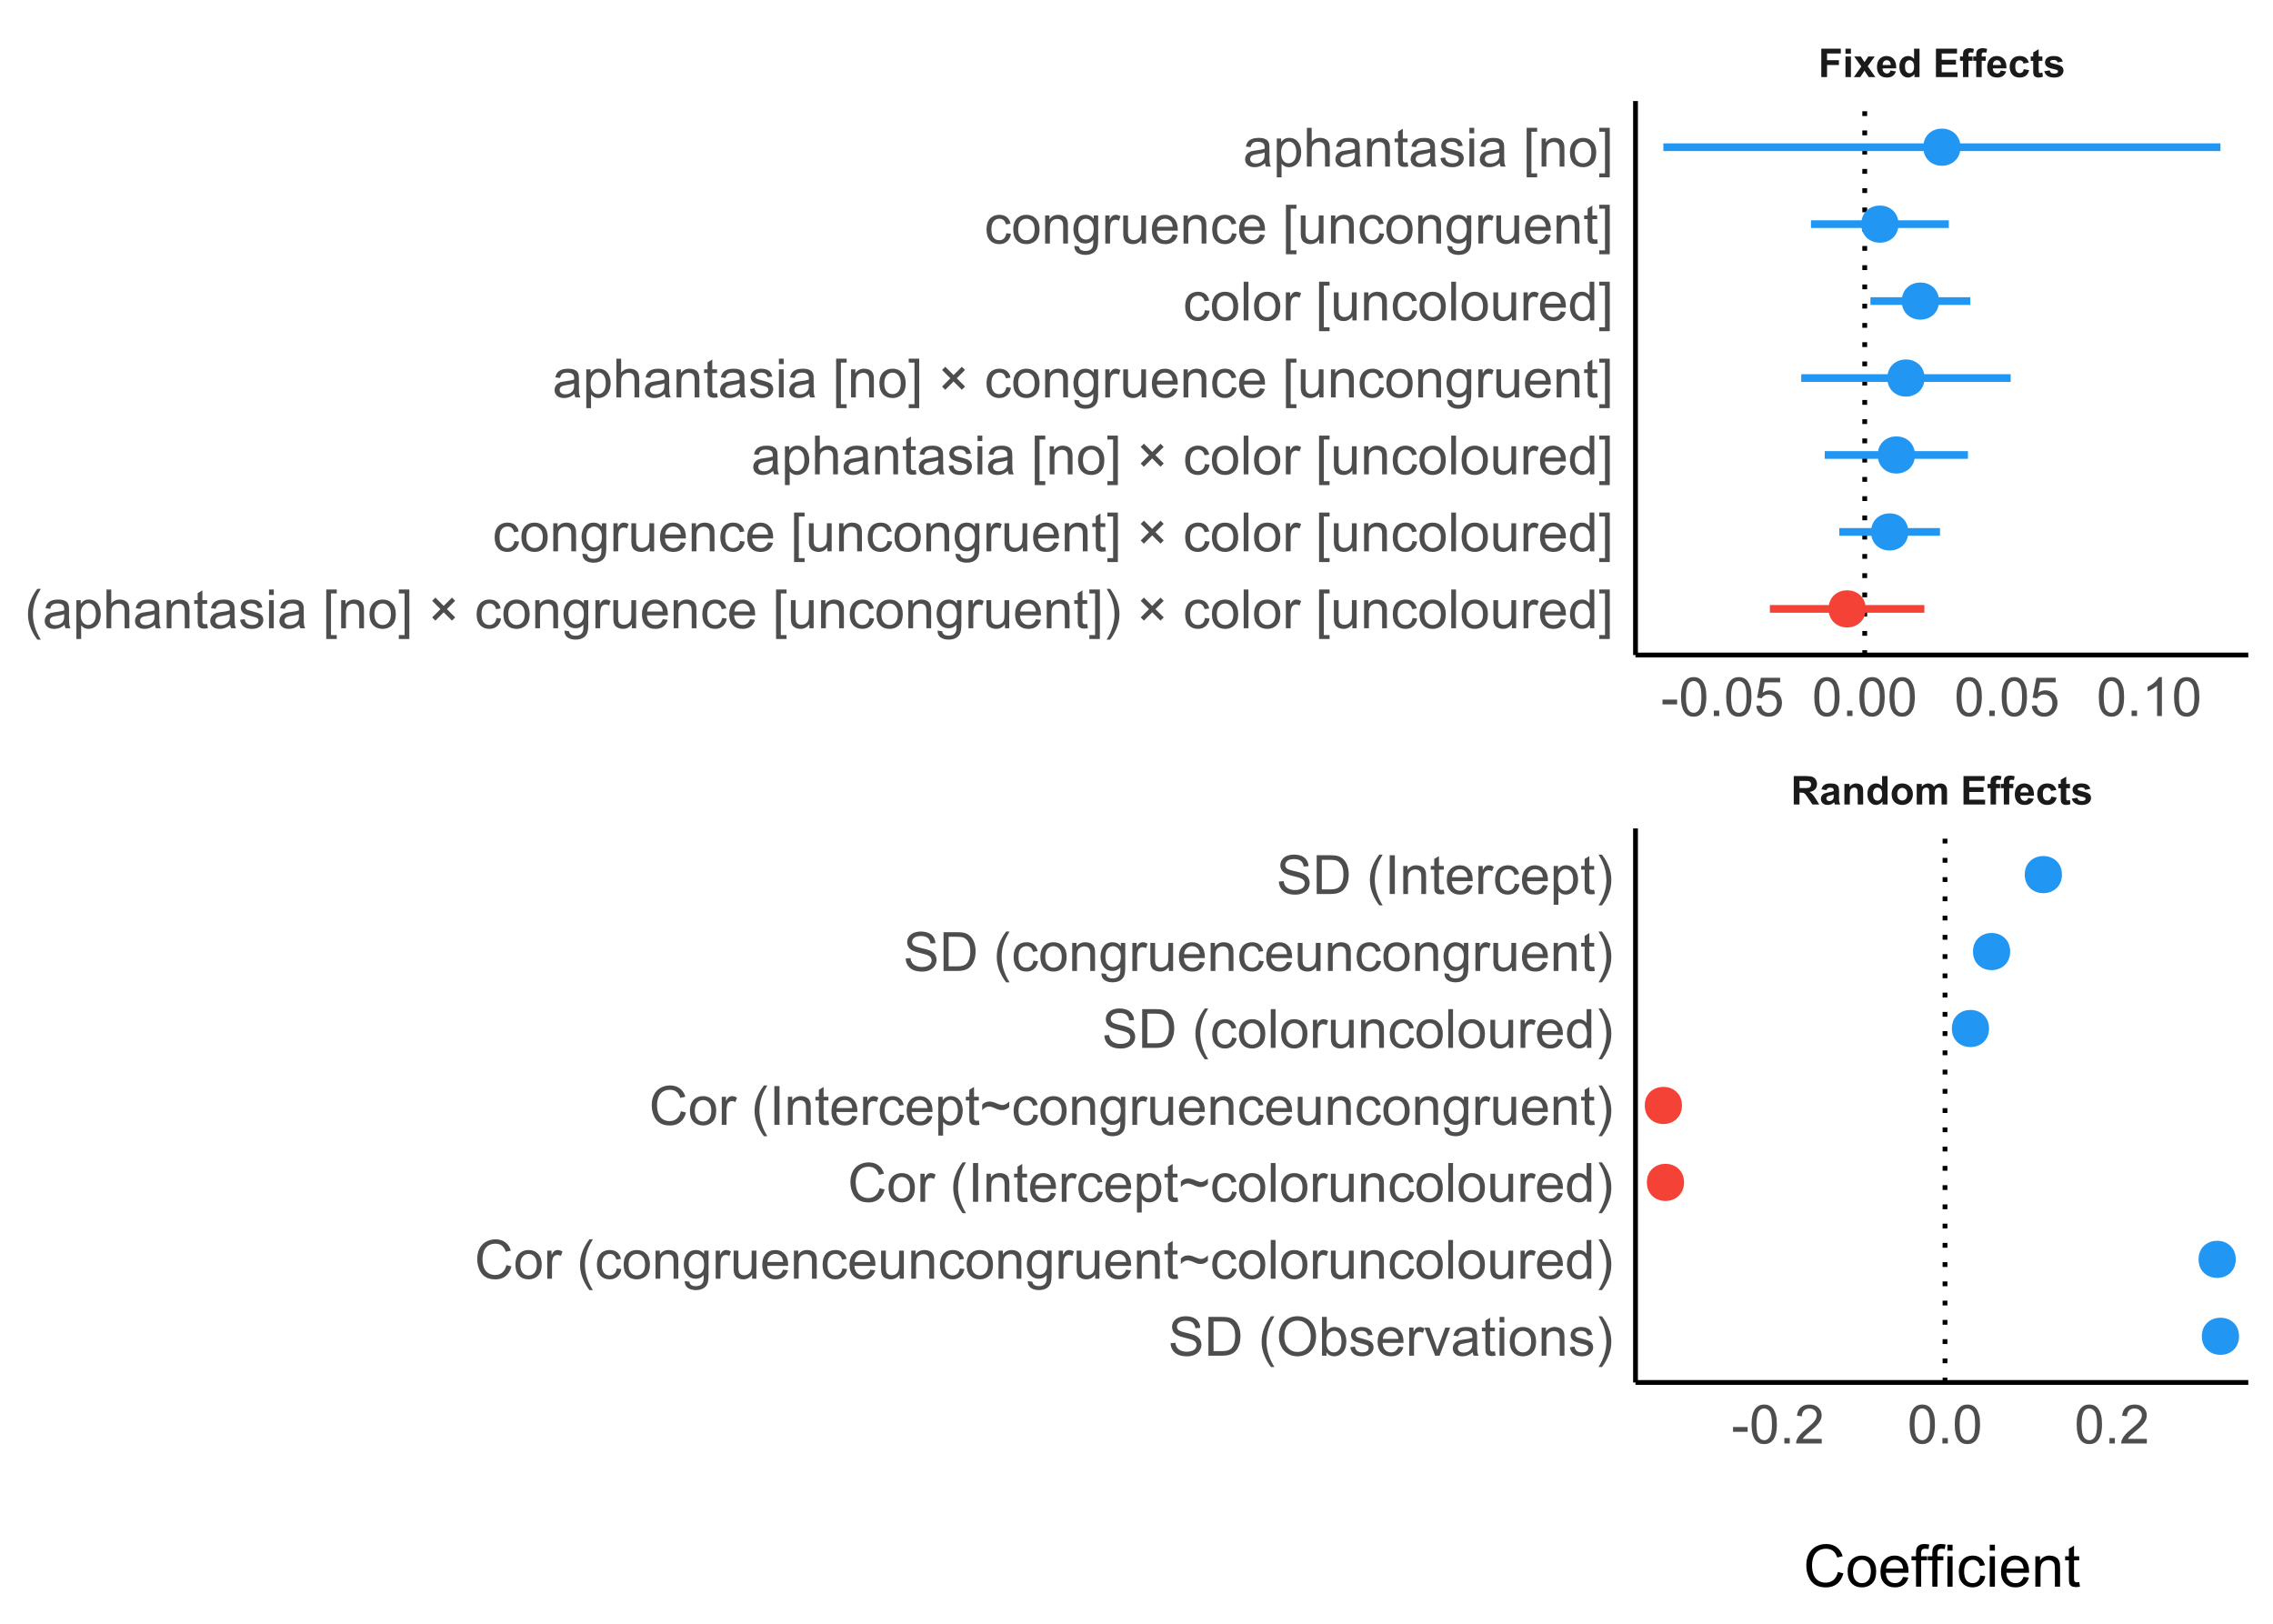 <?xml version="1.0" encoding="UTF-8"?>
<svg xmlns="http://www.w3.org/2000/svg" xmlns:xlink="http://www.w3.org/1999/xlink" width="504pt" height="360pt" viewBox="0 0 504 360" version="1.1">
<defs>
<g>
<symbol overflow="visible" id="glyph0-0">
<path style="stroke:none;" d="M 1.102 0 L 1.102 -5.5 L 5.5 -5.5 L 5.5 0 Z M 1.238 -0.137 L 5.363 -0.137 L 5.363 -5.363 L 1.238 -5.363 Z M 1.238 -0.137 "/>
</symbol>
<symbol overflow="visible" id="glyph0-1">
<path style="stroke:none;" d="M 0.645 0 L 0.645 -6.301 L 3.32 -6.301 C 3.992 -6.297 4.48 -6.242 4.789 -6.129 C 5.09 -6.016 5.336 -5.812 5.52 -5.527 C 5.703 -5.234 5.793 -4.902 5.797 -4.531 C 5.793 -4.055 5.656 -3.668 5.379 -3.363 C 5.098 -3.055 4.68 -2.859 4.133 -2.781 C 4.406 -2.617 4.633 -2.441 4.812 -2.25 C 4.988 -2.059 5.23 -1.719 5.539 -1.23 L 6.309 0 L 4.785 0 L 3.867 -1.371 C 3.539 -1.859 3.312 -2.168 3.195 -2.297 C 3.07 -2.422 2.945 -2.508 2.812 -2.559 C 2.68 -2.602 2.465 -2.625 2.176 -2.629 L 1.918 -2.629 L 1.918 0 Z M 1.918 -3.637 L 2.859 -3.637 C 3.469 -3.633 3.848 -3.656 4 -3.711 C 4.148 -3.758 4.266 -3.848 4.355 -3.977 C 4.438 -4.102 4.48 -4.262 4.484 -4.453 C 4.48 -4.664 4.426 -4.832 4.316 -4.965 C 4.203 -5.09 4.043 -5.172 3.836 -5.211 C 3.73 -5.223 3.422 -5.23 2.91 -5.234 L 1.918 -5.234 Z M 1.918 -3.637 "/>
</symbol>
<symbol overflow="visible" id="glyph0-2">
<path style="stroke:none;" d="M 1.535 -3.172 L 0.438 -3.367 C 0.559 -3.809 0.77 -4.137 1.074 -4.348 C 1.371 -4.559 1.82 -4.664 2.414 -4.668 C 2.953 -4.664 3.352 -4.602 3.617 -4.477 C 3.875 -4.348 4.062 -4.184 4.172 -3.988 C 4.281 -3.789 4.336 -3.43 4.336 -2.91 L 4.324 -1.5 C 4.324 -1.098 4.34 -0.801 4.379 -0.613 C 4.414 -0.422 4.488 -0.219 4.598 0 L 3.402 0 C 3.367 -0.078 3.328 -0.195 3.289 -0.355 C 3.266 -0.426 3.254 -0.473 3.246 -0.5 C 3.035 -0.297 2.812 -0.148 2.582 -0.047 C 2.344 0.051 2.094 0.098 1.832 0.102 C 1.359 0.098 0.988 -0.023 0.719 -0.277 C 0.445 -0.527 0.309 -0.852 0.312 -1.246 C 0.309 -1.5 0.371 -1.73 0.496 -1.934 C 0.617 -2.137 0.789 -2.289 1.016 -2.398 C 1.234 -2.504 1.555 -2.598 1.977 -2.68 C 2.539 -2.781 2.93 -2.883 3.148 -2.977 L 3.148 -3.098 C 3.145 -3.328 3.09 -3.492 2.977 -3.594 C 2.859 -3.688 2.641 -3.738 2.328 -3.742 C 2.109 -3.738 1.941 -3.695 1.824 -3.613 C 1.699 -3.527 1.605 -3.379 1.535 -3.172 Z M 3.148 -2.191 C 2.992 -2.137 2.75 -2.074 2.414 -2.004 C 2.078 -1.934 1.859 -1.863 1.758 -1.797 C 1.598 -1.684 1.516 -1.543 1.52 -1.371 C 1.516 -1.199 1.578 -1.051 1.707 -0.93 C 1.832 -0.805 1.996 -0.742 2.191 -0.746 C 2.41 -0.742 2.617 -0.816 2.816 -0.961 C 2.961 -1.07 3.055 -1.203 3.102 -1.363 C 3.129 -1.461 3.145 -1.656 3.148 -1.949 Z M 3.148 -2.191 "/>
</symbol>
<symbol overflow="visible" id="glyph0-3">
<path style="stroke:none;" d="M 4.781 0 L 3.574 0 L 3.574 -2.328 C 3.574 -2.816 3.547 -3.137 3.496 -3.285 C 3.445 -3.43 3.363 -3.543 3.246 -3.621 C 3.129 -3.699 2.988 -3.738 2.828 -3.742 C 2.617 -3.738 2.43 -3.68 2.266 -3.57 C 2.098 -3.453 1.984 -3.301 1.922 -3.113 C 1.859 -2.922 1.828 -2.574 1.832 -2.066 L 1.832 0 L 0.625 0 L 0.625 -4.562 L 1.746 -4.562 L 1.746 -3.895 C 2.145 -4.406 2.645 -4.664 3.25 -4.668 C 3.512 -4.664 3.754 -4.617 3.977 -4.523 C 4.195 -4.426 4.363 -4.301 4.477 -4.156 C 4.59 -4.004 4.668 -3.836 4.715 -3.648 C 4.758 -3.457 4.781 -3.188 4.781 -2.836 Z M 4.781 0 "/>
</symbol>
<symbol overflow="visible" id="glyph0-4">
<path style="stroke:none;" d="M 4.816 0 L 3.695 0 L 3.695 -0.672 C 3.508 -0.41 3.289 -0.215 3.035 -0.09 C 2.781 0.039 2.523 0.098 2.27 0.102 C 1.742 0.098 1.293 -0.109 0.922 -0.531 C 0.543 -0.949 0.355 -1.539 0.359 -2.297 C 0.355 -3.07 0.539 -3.656 0.906 -4.062 C 1.27 -4.461 1.73 -4.664 2.285 -4.668 C 2.793 -4.664 3.234 -4.453 3.609 -4.031 L 3.609 -6.301 L 4.816 -6.301 Z M 1.594 -2.379 C 1.594 -1.891 1.66 -1.539 1.797 -1.324 C 1.988 -1.008 2.262 -0.848 2.613 -0.852 C 2.891 -0.848 3.125 -0.965 3.32 -1.203 C 3.512 -1.438 3.609 -1.793 3.613 -2.266 C 3.609 -2.785 3.516 -3.16 3.328 -3.395 C 3.141 -3.621 2.898 -3.738 2.605 -3.742 C 2.316 -3.738 2.074 -3.625 1.883 -3.398 C 1.688 -3.172 1.594 -2.832 1.594 -2.379 Z M 1.594 -2.379 "/>
</symbol>
<symbol overflow="visible" id="glyph0-5">
<path style="stroke:none;" d="M 0.352 -2.348 C 0.352 -2.746 0.449 -3.133 0.648 -3.512 C 0.844 -3.883 1.125 -4.172 1.488 -4.371 C 1.848 -4.566 2.25 -4.664 2.703 -4.668 C 3.391 -4.664 3.957 -4.438 4.398 -3.992 C 4.84 -3.539 5.062 -2.973 5.062 -2.293 C 5.062 -1.598 4.84 -1.027 4.395 -0.578 C 3.949 -0.125 3.387 0.098 2.711 0.102 C 2.293 0.098 1.895 0.008 1.516 -0.18 C 1.133 -0.367 0.844 -0.645 0.648 -1.012 C 0.449 -1.375 0.352 -1.82 0.352 -2.348 Z M 1.59 -2.281 C 1.586 -1.824 1.695 -1.48 1.91 -1.242 C 2.125 -1 2.391 -0.879 2.707 -0.883 C 3.02 -0.879 3.281 -1 3.5 -1.242 C 3.711 -1.48 3.82 -1.828 3.82 -2.289 C 3.82 -2.734 3.711 -3.078 3.5 -3.32 C 3.281 -3.559 3.02 -3.68 2.707 -3.684 C 2.391 -3.68 2.125 -3.559 1.91 -3.32 C 1.695 -3.078 1.586 -2.73 1.59 -2.281 Z M 1.59 -2.281 "/>
</symbol>
<symbol overflow="visible" id="glyph0-6">
<path style="stroke:none;" d="M 0.543 -4.562 L 1.656 -4.562 L 1.656 -3.941 C 2.051 -4.422 2.523 -4.664 3.078 -4.668 C 3.367 -4.664 3.621 -4.602 3.836 -4.484 C 4.051 -4.359 4.227 -4.18 4.367 -3.941 C 4.562 -4.18 4.781 -4.359 5.016 -4.484 C 5.246 -4.602 5.492 -4.664 5.758 -4.668 C 6.09 -4.664 6.375 -4.594 6.609 -4.461 C 6.84 -4.32 7.012 -4.121 7.129 -3.863 C 7.211 -3.664 7.254 -3.352 7.254 -2.918 L 7.254 0 L 6.047 0 L 6.047 -2.609 C 6.047 -3.059 6.004 -3.352 5.922 -3.484 C 5.809 -3.652 5.637 -3.738 5.406 -3.742 C 5.234 -3.738 5.074 -3.688 4.926 -3.586 C 4.773 -3.484 4.668 -3.332 4.605 -3.133 C 4.539 -2.934 4.504 -2.621 4.508 -2.191 L 4.508 0 L 3.301 0 L 3.301 -2.5 C 3.297 -2.941 3.277 -3.227 3.234 -3.359 C 3.191 -3.484 3.125 -3.582 3.035 -3.648 C 2.945 -3.707 2.82 -3.738 2.668 -3.742 C 2.48 -3.738 2.312 -3.688 2.164 -3.59 C 2.012 -3.488 1.906 -3.344 1.844 -3.156 C 1.777 -2.965 1.746 -2.652 1.75 -2.219 L 1.75 0 L 0.543 0 Z M 0.543 -4.562 "/>
</symbol>
<symbol overflow="visible" id="glyph0-7">
<path style="stroke:none;" d=""/>
</symbol>
<symbol overflow="visible" id="glyph0-8">
<path style="stroke:none;" d="M 0.641 0 L 0.641 -6.301 L 5.312 -6.301 L 5.312 -5.234 L 1.914 -5.234 L 1.914 -3.836 L 5.074 -3.836 L 5.074 -2.777 L 1.914 -2.777 L 1.914 -1.062 L 5.43 -1.062 L 5.43 0 Z M 0.641 0 "/>
</symbol>
<symbol overflow="visible" id="glyph0-9">
<path style="stroke:none;" d="M 0.102 -4.562 L 0.773 -4.562 L 0.773 -4.906 C 0.773 -5.289 0.812 -5.578 0.895 -5.766 C 0.977 -5.953 1.129 -6.105 1.348 -6.227 C 1.566 -6.344 1.844 -6.402 2.18 -6.406 C 2.523 -6.402 2.859 -6.352 3.188 -6.254 L 3.023 -5.41 C 2.832 -5.449 2.645 -5.473 2.469 -5.477 C 2.289 -5.473 2.164 -5.434 2.094 -5.355 C 2.016 -5.273 1.98 -5.117 1.98 -4.887 L 1.98 -4.562 L 2.883 -4.562 L 2.883 -3.613 L 1.98 -3.613 L 1.98 0 L 0.773 0 L 0.773 -3.613 L 0.102 -3.613 Z M 0.102 -4.562 "/>
</symbol>
<symbol overflow="visible" id="glyph0-10">
<path style="stroke:none;" d="M 3.273 -1.453 L 4.477 -1.25 C 4.32 -0.805 4.074 -0.469 3.746 -0.242 C 3.41 -0.012 2.992 0.098 2.492 0.102 C 1.695 0.098 1.109 -0.156 0.73 -0.676 C 0.43 -1.086 0.281 -1.609 0.281 -2.246 C 0.281 -3 0.477 -3.594 0.871 -4.023 C 1.266 -4.449 1.766 -4.664 2.371 -4.668 C 3.047 -4.664 3.582 -4.438 3.977 -3.992 C 4.367 -3.539 4.555 -2.855 4.543 -1.934 L 1.516 -1.934 C 1.523 -1.574 1.621 -1.293 1.809 -1.098 C 1.992 -0.895 2.223 -0.797 2.504 -0.801 C 2.691 -0.797 2.852 -0.848 2.98 -0.953 C 3.109 -1.055 3.207 -1.223 3.273 -1.453 Z M 3.344 -2.672 C 3.332 -3.02 3.242 -3.285 3.074 -3.469 C 2.898 -3.648 2.688 -3.738 2.445 -3.742 C 2.18 -3.738 1.965 -3.641 1.793 -3.453 C 1.621 -3.258 1.535 -3 1.539 -2.672 Z M 3.344 -2.672 "/>
</symbol>
<symbol overflow="visible" id="glyph0-11">
<path style="stroke:none;" d="M 4.609 -3.215 L 3.422 -3 C 3.379 -3.234 3.285 -3.41 3.145 -3.535 C 3 -3.652 2.816 -3.715 2.594 -3.719 C 2.293 -3.715 2.055 -3.609 1.875 -3.406 C 1.695 -3.195 1.605 -2.848 1.605 -2.363 C 1.605 -1.816 1.695 -1.434 1.879 -1.215 C 2.059 -0.988 2.305 -0.879 2.613 -0.883 C 2.84 -0.879 3.027 -0.945 3.176 -1.078 C 3.32 -1.207 3.422 -1.43 3.484 -1.75 L 4.672 -1.547 C 4.543 -1 4.309 -0.586 3.961 -0.312 C 3.609 -0.035 3.141 0.098 2.555 0.102 C 1.887 0.098 1.355 -0.109 0.961 -0.527 C 0.562 -0.949 0.363 -1.531 0.367 -2.277 C 0.363 -3.027 0.562 -3.613 0.961 -4.035 C 1.359 -4.453 1.898 -4.664 2.578 -4.668 C 3.133 -4.664 3.574 -4.543 3.902 -4.309 C 4.23 -4.066 4.465 -3.703 4.609 -3.215 Z M 4.609 -3.215 "/>
</symbol>
<symbol overflow="visible" id="glyph0-12">
<path style="stroke:none;" d="M 2.723 -4.562 L 2.723 -3.602 L 1.898 -3.602 L 1.898 -1.762 C 1.898 -1.387 1.906 -1.168 1.922 -1.109 C 1.938 -1.047 1.973 -0.996 2.027 -0.957 C 2.082 -0.914 2.148 -0.895 2.234 -0.898 C 2.344 -0.895 2.508 -0.934 2.719 -1.016 L 2.824 -0.078 C 2.543 0.043 2.223 0.098 1.871 0.102 C 1.648 0.098 1.453 0.066 1.281 -0.008 C 1.105 -0.078 0.977 -0.172 0.895 -0.289 C 0.812 -0.402 0.758 -0.562 0.727 -0.762 C 0.699 -0.902 0.684 -1.184 0.688 -1.613 L 0.688 -3.602 L 0.133 -3.602 L 0.133 -4.562 L 0.688 -4.562 L 0.688 -5.469 L 1.898 -6.176 L 1.898 -4.562 Z M 2.723 -4.562 "/>
</symbol>
<symbol overflow="visible" id="glyph0-13">
<path style="stroke:none;" d="M 0.207 -1.301 L 1.418 -1.488 C 1.469 -1.25 1.57 -1.07 1.73 -0.949 C 1.887 -0.828 2.109 -0.766 2.395 -0.77 C 2.703 -0.766 2.938 -0.824 3.098 -0.941 C 3.203 -1.02 3.258 -1.125 3.258 -1.262 C 3.258 -1.352 3.227 -1.43 3.172 -1.492 C 3.109 -1.547 2.977 -1.598 2.766 -1.648 C 1.789 -1.859 1.172 -2.059 0.914 -2.238 C 0.555 -2.484 0.375 -2.824 0.375 -3.266 C 0.375 -3.656 0.531 -3.988 0.844 -4.262 C 1.156 -4.527 1.637 -4.664 2.293 -4.668 C 2.914 -4.664 3.379 -4.562 3.684 -4.359 C 3.984 -4.156 4.195 -3.855 4.312 -3.461 L 3.176 -3.25 C 3.125 -3.426 3.031 -3.562 2.898 -3.656 C 2.762 -3.75 2.566 -3.797 2.316 -3.797 C 1.996 -3.797 1.77 -3.75 1.633 -3.664 C 1.539 -3.598 1.492 -3.52 1.496 -3.422 C 1.492 -3.336 1.535 -3.262 1.617 -3.203 C 1.723 -3.121 2.098 -3.008 2.742 -2.859 C 3.383 -2.711 3.832 -2.531 4.09 -2.324 C 4.34 -2.109 4.465 -1.809 4.469 -1.426 C 4.465 -1.004 4.289 -0.645 3.945 -0.348 C 3.594 -0.047 3.078 0.098 2.395 0.102 C 1.77 0.098 1.277 -0.023 0.918 -0.273 C 0.555 -0.523 0.316 -0.867 0.207 -1.301 Z M 0.207 -1.301 "/>
</symbol>
<symbol overflow="visible" id="glyph0-14">
<path style="stroke:none;" d="M 0.648 0 L 0.648 -6.301 L 4.969 -6.301 L 4.969 -5.234 L 1.922 -5.234 L 1.922 -3.742 L 4.551 -3.742 L 4.551 -2.676 L 1.922 -2.676 L 1.922 0 Z M 0.648 0 "/>
</symbol>
<symbol overflow="visible" id="glyph0-15">
<path style="stroke:none;" d="M 0.633 -5.184 L 0.633 -6.301 L 1.84 -6.301 L 1.84 -5.184 Z M 0.633 0 L 0.633 -4.562 L 1.84 -4.562 L 1.84 0 Z M 0.633 0 "/>
</symbol>
<symbol overflow="visible" id="glyph0-16">
<path style="stroke:none;" d="M 0.051 0 L 1.699 -2.352 L 0.121 -4.562 L 1.594 -4.562 L 2.402 -3.309 L 3.254 -4.562 L 4.672 -4.562 L 3.125 -2.402 L 4.812 0 L 3.332 0 L 2.402 -1.414 L 1.465 0 Z M 0.051 0 "/>
</symbol>
<symbol overflow="visible" id="glyph1-0">
<path style="stroke:none;" d="M 1.5 0 L 1.5 -7.5 L 7.5 -7.5 L 7.5 0 Z M 1.688 -0.188 L 7.312 -0.188 L 7.312 -7.312 L 1.688 -7.312 Z M 1.688 -0.188 "/>
</symbol>
<symbol overflow="visible" id="glyph1-1">
<path style="stroke:none;" d="M 0.383 -2.578 L 0.383 -3.641 L 3.621 -3.641 L 3.621 -2.578 Z M 0.383 -2.578 "/>
</symbol>
<symbol overflow="visible" id="glyph1-2">
<path style="stroke:none;" d="M 0.5 -4.234 C 0.496 -5.246 0.602 -6.062 0.812 -6.688 C 1.02 -7.305 1.328 -7.785 1.742 -8.121 C 2.148 -8.457 2.668 -8.625 3.297 -8.625 C 3.758 -8.625 4.164 -8.531 4.512 -8.348 C 4.855 -8.16 5.141 -7.891 5.371 -7.543 C 5.594 -7.191 5.773 -6.766 5.906 -6.266 C 6.035 -5.762 6.098 -5.086 6.102 -4.234 C 6.098 -3.227 5.996 -2.414 5.789 -1.797 C 5.578 -1.176 5.266 -0.695 4.859 -0.359 C 4.445 -0.02 3.926 0.145 3.297 0.148 C 2.465 0.145 1.816 -0.148 1.348 -0.742 C 0.781 -1.457 0.496 -2.621 0.5 -4.234 Z M 1.582 -4.234 C 1.582 -2.824 1.746 -1.887 2.074 -1.418 C 2.402 -0.949 2.809 -0.715 3.297 -0.719 C 3.777 -0.715 4.184 -0.949 4.52 -1.422 C 4.848 -1.887 5.016 -2.824 5.016 -4.234 C 5.016 -5.648 4.848 -6.59 4.52 -7.055 C 4.184 -7.516 3.773 -7.746 3.289 -7.75 C 2.801 -7.746 2.414 -7.543 2.125 -7.137 C 1.762 -6.613 1.582 -5.645 1.582 -4.234 Z M 1.582 -4.234 "/>
</symbol>
<symbol overflow="visible" id="glyph1-3">
<path style="stroke:none;" d="M 1.09 0 L 1.09 -1.203 L 2.289 -1.203 L 2.289 0 Z M 1.09 0 "/>
</symbol>
<symbol overflow="visible" id="glyph1-4">
<path style="stroke:none;" d="M 6.039 -1.016 L 6.039 0 L 0.363 0 C 0.355 -0.254 0.395 -0.496 0.484 -0.734 C 0.629 -1.117 0.859 -1.5 1.18 -1.875 C 1.492 -2.25 1.953 -2.684 2.562 -3.176 C 3.492 -3.941 4.125 -4.547 4.453 -4.992 C 4.781 -5.438 4.945 -5.859 4.945 -6.266 C 4.945 -6.68 4.793 -7.031 4.496 -7.32 C 4.191 -7.602 3.805 -7.746 3.328 -7.75 C 2.82 -7.746 2.414 -7.594 2.109 -7.293 C 1.805 -6.984 1.648 -6.562 1.648 -6.031 L 0.562 -6.141 C 0.633 -6.945 0.91 -7.559 1.398 -7.988 C 1.879 -8.41 2.531 -8.625 3.352 -8.625 C 4.172 -8.625 4.824 -8.395 5.309 -7.938 C 5.789 -7.48 6.027 -6.914 6.031 -6.242 C 6.027 -5.895 5.957 -5.559 5.82 -5.227 C 5.676 -4.891 5.441 -4.539 5.117 -4.176 C 4.789 -3.805 4.25 -3.301 3.492 -2.664 C 2.859 -2.129 2.453 -1.77 2.273 -1.582 C 2.094 -1.395 1.945 -1.203 1.828 -1.016 Z M 6.039 -1.016 "/>
</symbol>
<symbol overflow="visible" id="glyph1-5">
<path style="stroke:none;" d="M 0.5 -2.25 L 1.605 -2.344 C 1.684 -1.805 1.871 -1.398 2.176 -1.125 C 2.473 -0.852 2.836 -0.715 3.258 -0.719 C 3.766 -0.715 4.195 -0.906 4.547 -1.293 C 4.898 -1.672 5.074 -2.18 5.074 -2.82 C 5.074 -3.414 4.902 -3.891 4.566 -4.242 C 4.227 -4.59 3.785 -4.762 3.242 -4.766 C 2.898 -4.762 2.594 -4.684 2.32 -4.531 C 2.047 -4.375 1.832 -4.176 1.676 -3.93 L 0.688 -4.062 L 1.516 -8.473 L 5.789 -8.473 L 5.789 -7.465 L 2.359 -7.465 L 1.898 -5.156 C 2.414 -5.516 2.953 -5.695 3.523 -5.695 C 4.27 -5.695 4.902 -5.434 5.422 -4.914 C 5.934 -4.395 6.191 -3.727 6.195 -2.914 C 6.191 -2.133 5.965 -1.461 5.516 -0.898 C 4.961 -0.199 4.211 0.145 3.258 0.148 C 2.477 0.145 1.836 -0.07 1.344 -0.508 C 0.844 -0.941 0.562 -1.523 0.5 -2.25 Z M 0.5 -2.25 "/>
</symbol>
<symbol overflow="visible" id="glyph1-6">
<path style="stroke:none;" d="M 4.469 0 L 3.414 0 L 3.414 -6.719 C 3.16 -6.477 2.828 -6.234 2.414 -5.996 C 2 -5.75 1.629 -5.57 1.305 -5.449 L 1.305 -6.469 C 1.895 -6.742 2.41 -7.078 2.852 -7.477 C 3.293 -7.871 3.605 -8.254 3.789 -8.625 L 4.469 -8.625 Z M 4.469 0 "/>
</symbol>
<symbol overflow="visible" id="glyph1-7">
<path style="stroke:none;" d="M 2.805 2.523 C 2.223 1.785 1.73 0.93 1.328 -0.055 C 0.926 -1.035 0.727 -2.055 0.727 -3.109 C 0.727 -4.039 0.875 -4.93 1.18 -5.781 C 1.523 -6.77 2.066 -7.754 2.805 -8.734 L 3.562 -8.734 C 3.086 -7.918 2.773 -7.34 2.625 -6.996 C 2.383 -6.457 2.195 -5.895 2.062 -5.309 C 1.895 -4.574 1.809 -3.84 1.812 -3.105 C 1.809 -1.227 2.395 0.648 3.562 2.523 Z M 2.805 2.523 "/>
</symbol>
<symbol overflow="visible" id="glyph1-8">
<path style="stroke:none;" d="M 4.852 -0.766 C 4.461 -0.434 4.082 -0.199 3.723 -0.062 C 3.355 0.074 2.969 0.141 2.562 0.141 C 1.875 0.141 1.352 -0.023 0.984 -0.359 C 0.617 -0.688 0.434 -1.117 0.434 -1.641 C 0.434 -1.945 0.5 -2.223 0.641 -2.473 C 0.777 -2.723 0.961 -2.926 1.188 -3.082 C 1.41 -3.234 1.664 -3.348 1.945 -3.43 C 2.152 -3.477 2.465 -3.531 2.883 -3.586 C 3.734 -3.688 4.359 -3.809 4.766 -3.949 C 4.766 -4.09 4.77 -4.18 4.77 -4.227 C 4.77 -4.648 4.668 -4.953 4.469 -5.133 C 4.199 -5.371 3.801 -5.488 3.27 -5.492 C 2.77 -5.488 2.402 -5.402 2.168 -5.23 C 1.934 -5.055 1.758 -4.746 1.648 -4.305 L 0.617 -4.445 C 0.707 -4.887 0.863 -5.242 1.078 -5.516 C 1.289 -5.781 1.598 -5.992 2.008 -6.141 C 2.41 -6.289 2.883 -6.363 3.422 -6.363 C 3.953 -6.363 4.383 -6.301 4.715 -6.176 C 5.047 -6.051 5.293 -5.891 5.449 -5.703 C 5.605 -5.512 5.715 -5.273 5.777 -4.984 C 5.809 -4.805 5.824 -4.48 5.828 -4.016 L 5.828 -2.609 C 5.824 -1.625 5.848 -1.004 5.895 -0.746 C 5.941 -0.484 6.031 -0.238 6.164 0 L 5.062 0 C 4.953 -0.219 4.883 -0.473 4.852 -0.766 Z M 4.766 -3.125 C 4.375 -2.965 3.801 -2.832 3.039 -2.727 C 2.605 -2.66 2.301 -2.59 2.121 -2.516 C 1.941 -2.434 1.801 -2.32 1.703 -2.172 C 1.605 -2.02 1.559 -1.852 1.559 -1.672 C 1.559 -1.387 1.664 -1.152 1.875 -0.969 C 2.086 -0.777 2.398 -0.684 2.812 -0.688 C 3.219 -0.684 3.578 -0.773 3.895 -0.953 C 4.211 -1.129 4.445 -1.371 4.594 -1.68 C 4.707 -1.918 4.762 -2.27 4.766 -2.734 Z M 4.766 -3.125 "/>
</symbol>
<symbol overflow="visible" id="glyph1-9">
<path style="stroke:none;" d="M 0.789 2.383 L 0.789 -6.223 L 1.75 -6.223 L 1.75 -5.414 C 1.977 -5.73 2.234 -5.965 2.52 -6.125 C 2.801 -6.281 3.145 -6.363 3.555 -6.363 C 4.082 -6.363 4.551 -6.227 4.961 -5.953 C 5.363 -5.68 5.672 -5.293 5.883 -4.793 C 6.09 -4.293 6.191 -3.746 6.195 -3.156 C 6.191 -2.52 6.078 -1.945 5.852 -1.438 C 5.621 -0.922 5.289 -0.531 4.855 -0.266 C 4.418 0.008 3.961 0.141 3.48 0.141 C 3.129 0.141 2.812 0.066 2.535 -0.082 C 2.254 -0.23 2.023 -0.418 1.844 -0.645 L 1.844 2.383 Z M 1.746 -3.078 C 1.746 -2.273 1.906 -1.684 2.23 -1.301 C 2.555 -0.918 2.949 -0.727 3.41 -0.727 C 3.879 -0.727 4.277 -0.922 4.613 -1.32 C 4.945 -1.711 5.113 -2.328 5.117 -3.164 C 5.113 -3.953 4.949 -4.547 4.625 -4.945 C 4.297 -5.34 3.91 -5.535 3.457 -5.539 C 3.004 -5.535 2.605 -5.324 2.262 -4.906 C 1.918 -4.484 1.746 -3.875 1.746 -3.078 Z M 1.746 -3.078 "/>
</symbol>
<symbol overflow="visible" id="glyph1-10">
<path style="stroke:none;" d="M 0.789 0 L 0.789 -8.59 L 1.844 -8.59 L 1.844 -5.508 C 2.336 -6.078 2.957 -6.363 3.711 -6.363 C 4.164 -6.363 4.566 -6.27 4.91 -6.09 C 5.25 -5.906 5.492 -5.656 5.641 -5.34 C 5.785 -5.016 5.859 -4.551 5.859 -3.945 L 5.859 0 L 4.805 0 L 4.805 -3.945 C 4.805 -4.469 4.688 -4.852 4.461 -5.094 C 4.227 -5.328 3.906 -5.449 3.492 -5.453 C 3.18 -5.449 2.883 -5.367 2.609 -5.211 C 2.328 -5.047 2.133 -4.828 2.02 -4.551 C 1.898 -4.273 1.84 -3.891 1.844 -3.406 L 1.844 0 Z M 0.789 0 "/>
</symbol>
<symbol overflow="visible" id="glyph1-11">
<path style="stroke:none;" d="M 0.789 0 L 0.789 -6.223 L 1.742 -6.223 L 1.742 -5.336 C 2.195 -6.02 2.855 -6.363 3.719 -6.363 C 4.09 -6.363 4.434 -6.293 4.754 -6.16 C 5.066 -6.023 5.305 -5.848 5.461 -5.633 C 5.617 -5.41 5.727 -5.152 5.789 -4.852 C 5.828 -4.656 5.848 -4.312 5.848 -3.828 L 5.848 0 L 4.793 0 L 4.793 -3.785 C 4.793 -4.215 4.75 -4.535 4.668 -4.75 C 4.586 -4.961 4.441 -5.129 4.234 -5.258 C 4.023 -5.383 3.777 -5.449 3.5 -5.449 C 3.047 -5.449 2.66 -5.305 2.332 -5.02 C 2.004 -4.734 1.84 -4.195 1.844 -3.398 L 1.844 0 Z M 0.789 0 "/>
</symbol>
<symbol overflow="visible" id="glyph1-12">
<path style="stroke:none;" d="M 3.094 -0.945 L 3.246 -0.012 C 2.949 0.051 2.684 0.082 2.449 0.082 C 2.066 0.082 1.77 0.023 1.559 -0.098 C 1.348 -0.219 1.199 -0.379 1.113 -0.578 C 1.027 -0.773 0.984 -1.188 0.984 -1.82 L 0.984 -5.402 L 0.211 -5.402 L 0.211 -6.223 L 0.984 -6.223 L 0.984 -7.766 L 2.031 -8.398 L 2.031 -6.223 L 3.094 -6.223 L 3.094 -5.402 L 2.031 -5.402 L 2.031 -1.766 C 2.027 -1.461 2.047 -1.27 2.086 -1.184 C 2.125 -1.098 2.184 -1.027 2.27 -0.977 C 2.352 -0.926 2.473 -0.902 2.633 -0.902 C 2.742 -0.902 2.898 -0.914 3.094 -0.945 Z M 3.094 -0.945 "/>
</symbol>
<symbol overflow="visible" id="glyph1-13">
<path style="stroke:none;" d="M 0.367 -1.859 L 1.414 -2.023 C 1.469 -1.602 1.633 -1.281 1.902 -1.059 C 2.168 -0.836 2.543 -0.727 3.023 -0.727 C 3.508 -0.727 3.867 -0.824 4.102 -1.023 C 4.336 -1.219 4.453 -1.449 4.453 -1.719 C 4.453 -1.953 4.348 -2.141 4.141 -2.281 C 3.996 -2.371 3.637 -2.492 3.062 -2.637 C 2.289 -2.832 1.754 -3 1.457 -3.145 C 1.156 -3.285 0.93 -3.48 0.777 -3.734 C 0.621 -3.984 0.543 -4.266 0.547 -4.57 C 0.543 -4.844 0.605 -5.098 0.734 -5.34 C 0.859 -5.574 1.035 -5.773 1.254 -5.93 C 1.418 -6.047 1.641 -6.148 1.926 -6.234 C 2.207 -6.32 2.512 -6.363 2.836 -6.363 C 3.324 -6.363 3.75 -6.293 4.121 -6.152 C 4.488 -6.012 4.762 -5.82 4.938 -5.578 C 5.113 -5.336 5.234 -5.016 5.305 -4.617 L 4.273 -4.477 C 4.223 -4.797 4.086 -5.047 3.863 -5.227 C 3.637 -5.406 3.32 -5.496 2.914 -5.496 C 2.426 -5.496 2.082 -5.414 1.875 -5.254 C 1.664 -5.094 1.559 -4.906 1.562 -4.695 C 1.559 -4.555 1.602 -4.434 1.695 -4.324 C 1.773 -4.211 1.91 -4.117 2.098 -4.043 C 2.203 -4.004 2.512 -3.914 3.031 -3.773 C 3.773 -3.574 4.293 -3.41 4.59 -3.285 C 4.879 -3.156 5.113 -2.973 5.285 -2.73 C 5.453 -2.488 5.535 -2.188 5.539 -1.828 C 5.535 -1.477 5.434 -1.145 5.23 -0.832 C 5.023 -0.52 4.727 -0.277 4.34 -0.113 C 3.953 0.059 3.516 0.141 3.031 0.141 C 2.219 0.141 1.602 -0.027 1.18 -0.363 C 0.754 -0.699 0.484 -1.195 0.367 -1.859 Z M 0.367 -1.859 "/>
</symbol>
<symbol overflow="visible" id="glyph1-14">
<path style="stroke:none;" d="M 0.797 -7.375 L 0.797 -8.59 L 1.852 -8.59 L 1.852 -7.375 Z M 0.797 0 L 0.797 -6.223 L 1.852 -6.223 L 1.852 0 Z M 0.797 0 "/>
</symbol>
<symbol overflow="visible" id="glyph1-15">
<path style="stroke:none;" d=""/>
</symbol>
<symbol overflow="visible" id="glyph1-16">
<path style="stroke:none;" d="M 0.812 2.383 L 0.812 -8.59 L 3.141 -8.59 L 3.141 -7.719 L 1.867 -7.719 L 1.867 1.512 L 3.141 1.512 L 3.141 2.383 Z M 0.812 2.383 "/>
</symbol>
<symbol overflow="visible" id="glyph1-17">
<path style="stroke:none;" d="M 0.398 -3.109 C 0.398 -4.262 0.719 -5.117 1.359 -5.672 C 1.895 -6.133 2.547 -6.363 3.316 -6.363 C 4.172 -6.363 4.871 -6.082 5.414 -5.52 C 5.953 -4.957 6.223 -4.184 6.227 -3.199 C 6.223 -2.398 6.102 -1.766 5.867 -1.309 C 5.625 -0.848 5.277 -0.492 4.82 -0.238 C 4.359 0.016 3.859 0.141 3.316 0.141 C 2.441 0.141 1.734 -0.137 1.203 -0.695 C 0.664 -1.254 0.398 -2.059 0.398 -3.109 Z M 1.484 -3.109 C 1.48 -2.309 1.656 -1.711 2.004 -1.32 C 2.348 -0.922 2.785 -0.727 3.316 -0.727 C 3.84 -0.727 4.273 -0.926 4.621 -1.324 C 4.969 -1.723 5.145 -2.328 5.145 -3.148 C 5.145 -3.914 4.969 -4.496 4.617 -4.895 C 4.266 -5.289 3.832 -5.488 3.316 -5.492 C 2.785 -5.488 2.348 -5.293 2.004 -4.898 C 1.656 -4.5 1.48 -3.902 1.484 -3.109 Z M 1.484 -3.109 "/>
</symbol>
<symbol overflow="visible" id="glyph1-18">
<path style="stroke:none;" d="M 2.555 2.383 L 0.227 2.383 L 0.227 1.512 L 1.5 1.512 L 1.5 -7.719 L 0.227 -7.719 L 0.227 -8.59 L 2.555 -8.59 Z M 2.555 2.383 "/>
</symbol>
<symbol overflow="visible" id="glyph1-19">
<path style="stroke:none;" d="M 0.945 -2.398 L 2.789 -4.242 L 0.949 -6.082 L 1.664 -6.797 L 3.504 -4.957 L 5.336 -6.789 L 6.039 -6.082 L 4.211 -4.25 L 6.055 -2.406 L 5.336 -1.695 L 3.5 -3.531 L 1.652 -1.688 Z M 0.945 -2.398 "/>
</symbol>
<symbol overflow="visible" id="glyph1-20">
<path style="stroke:none;" d="M 4.852 -2.281 L 5.891 -2.145 C 5.773 -1.426 5.484 -0.863 5.02 -0.465 C 4.551 -0.059 3.977 0.141 3.297 0.141 C 2.445 0.141 1.762 -0.137 1.246 -0.695 C 0.727 -1.25 0.469 -2.047 0.469 -3.086 C 0.469 -3.754 0.578 -4.344 0.801 -4.852 C 1.023 -5.355 1.363 -5.73 1.816 -5.984 C 2.27 -6.234 2.766 -6.363 3.305 -6.363 C 3.98 -6.363 4.531 -6.191 4.965 -5.848 C 5.391 -5.504 5.668 -5.02 5.789 -4.395 L 4.766 -4.234 C 4.664 -4.652 4.492 -4.969 4.246 -5.18 C 3.996 -5.391 3.695 -5.496 3.344 -5.496 C 2.809 -5.496 2.379 -5.305 2.051 -4.922 C 1.719 -4.539 1.551 -3.938 1.555 -3.117 C 1.551 -2.281 1.711 -1.672 2.035 -1.293 C 2.352 -0.914 2.77 -0.727 3.289 -0.727 C 3.695 -0.727 4.043 -0.852 4.324 -1.105 C 4.602 -1.359 4.777 -1.75 4.852 -2.281 Z M 4.852 -2.281 "/>
</symbol>
<symbol overflow="visible" id="glyph1-21">
<path style="stroke:none;" d="M 0.598 0.516 L 1.625 0.668 C 1.664 0.98 1.785 1.211 1.98 1.359 C 2.242 1.555 2.598 1.652 3.055 1.652 C 3.539 1.652 3.918 1.555 4.184 1.359 C 4.449 1.164 4.629 0.891 4.723 0.539 C 4.777 0.324 4.801 -0.125 4.797 -0.812 C 4.336 -0.27 3.762 0 3.078 0 C 2.219 0 1.559 -0.309 1.09 -0.926 C 0.621 -1.543 0.387 -2.281 0.387 -3.148 C 0.387 -3.738 0.492 -4.285 0.707 -4.789 C 0.922 -5.289 1.234 -5.68 1.645 -5.953 C 2.051 -6.227 2.531 -6.363 3.082 -6.363 C 3.816 -6.363 4.422 -6.066 4.898 -5.473 L 4.898 -6.223 L 5.871 -6.223 L 5.871 -0.844 C 5.871 0.125 5.77 0.809 5.574 1.215 C 5.375 1.613 5.062 1.934 4.637 2.172 C 4.207 2.402 3.684 2.52 3.059 2.523 C 2.316 2.52 1.715 2.352 1.258 2.023 C 0.801 1.688 0.582 1.188 0.598 0.516 Z M 1.469 -3.223 C 1.465 -2.406 1.629 -1.809 1.957 -1.438 C 2.281 -1.059 2.688 -0.871 3.176 -0.875 C 3.66 -0.871 4.066 -1.059 4.395 -1.434 C 4.723 -1.805 4.887 -2.391 4.887 -3.188 C 4.887 -3.945 4.715 -4.52 4.379 -4.91 C 4.039 -5.297 3.633 -5.488 3.156 -5.492 C 2.684 -5.488 2.285 -5.297 1.961 -4.918 C 1.629 -4.535 1.465 -3.973 1.469 -3.223 Z M 1.469 -3.223 "/>
</symbol>
<symbol overflow="visible" id="glyph1-22">
<path style="stroke:none;" d="M 0.781 0 L 0.781 -6.223 L 1.727 -6.223 L 1.727 -5.281 C 1.969 -5.719 2.191 -6.012 2.398 -6.152 C 2.602 -6.293 2.828 -6.363 3.078 -6.363 C 3.43 -6.363 3.793 -6.25 4.16 -6.023 L 3.797 -5.047 C 3.539 -5.195 3.281 -5.273 3.023 -5.273 C 2.793 -5.273 2.586 -5.203 2.402 -5.066 C 2.215 -4.926 2.082 -4.734 2.008 -4.488 C 1.891 -4.113 1.832 -3.703 1.836 -3.258 L 1.836 0 Z M 0.781 0 "/>
</symbol>
<symbol overflow="visible" id="glyph1-23">
<path style="stroke:none;" d="M 4.867 0 L 4.867 -0.914 C 4.379 -0.211 3.723 0.141 2.895 0.141 C 2.527 0.141 2.184 0.07 1.867 -0.07 C 1.547 -0.211 1.309 -0.387 1.156 -0.602 C 1 -0.812 0.895 -1.074 0.832 -1.383 C 0.785 -1.59 0.762 -1.918 0.766 -2.367 L 0.766 -6.223 L 1.82 -6.223 L 1.82 -2.773 C 1.816 -2.219 1.84 -1.848 1.887 -1.656 C 1.949 -1.379 2.09 -1.16 2.309 -1.004 C 2.523 -0.84 2.789 -0.762 3.105 -0.766 C 3.418 -0.762 3.715 -0.844 3.996 -1.008 C 4.273 -1.172 4.469 -1.391 4.586 -1.672 C 4.699 -1.949 4.758 -2.355 4.758 -2.891 L 4.758 -6.223 L 5.812 -6.223 L 5.812 0 Z M 4.867 0 "/>
</symbol>
<symbol overflow="visible" id="glyph1-24">
<path style="stroke:none;" d="M 5.051 -2.004 L 6.141 -1.867 C 5.969 -1.23 5.648 -0.738 5.184 -0.387 C 4.719 -0.035 4.125 0.141 3.406 0.141 C 2.492 0.141 1.77 -0.137 1.238 -0.699 C 0.699 -1.254 0.434 -2.043 0.438 -3.059 C 0.434 -4.105 0.703 -4.918 1.246 -5.496 C 1.781 -6.074 2.48 -6.363 3.344 -6.363 C 4.176 -6.363 4.855 -6.078 5.383 -5.512 C 5.91 -4.945 6.176 -4.148 6.176 -3.125 C 6.176 -3.059 6.172 -2.965 6.172 -2.844 L 1.531 -2.844 C 1.562 -2.156 1.758 -1.633 2.109 -1.27 C 2.457 -0.906 2.891 -0.727 3.41 -0.727 C 3.797 -0.727 4.125 -0.828 4.402 -1.031 C 4.672 -1.234 4.891 -1.559 5.051 -2.004 Z M 1.586 -3.711 L 5.062 -3.711 C 5.016 -4.227 4.883 -4.621 4.664 -4.887 C 4.328 -5.293 3.891 -5.496 3.359 -5.496 C 2.871 -5.496 2.465 -5.332 2.137 -5.008 C 1.805 -4.684 1.621 -4.25 1.586 -3.711 Z M 1.586 -3.711 "/>
</symbol>
<symbol overflow="visible" id="glyph1-25">
<path style="stroke:none;" d="M 1.484 2.523 L 0.727 2.523 C 1.891 0.648 2.473 -1.227 2.477 -3.105 C 2.473 -3.84 2.391 -4.566 2.227 -5.289 C 2.094 -5.875 1.906 -6.438 1.672 -6.977 C 1.516 -7.328 1.203 -7.914 0.727 -8.734 L 1.484 -8.734 C 2.215 -7.754 2.758 -6.77 3.109 -5.781 C 3.41 -4.93 3.562 -4.039 3.562 -3.109 C 3.562 -2.055 3.359 -1.035 2.957 -0.055 C 2.551 0.93 2.059 1.785 1.484 2.523 Z M 1.484 2.523 "/>
</symbol>
<symbol overflow="visible" id="glyph1-26">
<path style="stroke:none;" d="M 0.766 0 L 0.766 -8.59 L 1.82 -8.59 L 1.82 0 Z M 0.766 0 "/>
</symbol>
<symbol overflow="visible" id="glyph1-27">
<path style="stroke:none;" d="M 4.828 0 L 4.828 -0.785 C 4.43 -0.168 3.848 0.141 3.086 0.141 C 2.59 0.141 2.133 0.004 1.719 -0.27 C 1.297 -0.543 0.977 -0.922 0.75 -1.414 C 0.523 -1.898 0.41 -2.465 0.41 -3.105 C 0.41 -3.727 0.512 -4.289 0.719 -4.797 C 0.926 -5.301 1.238 -5.688 1.652 -5.957 C 2.066 -6.227 2.527 -6.363 3.039 -6.363 C 3.41 -6.363 3.746 -6.281 4.043 -6.125 C 4.336 -5.965 4.574 -5.762 4.758 -5.508 L 4.758 -8.59 L 5.805 -8.59 L 5.805 0 Z M 1.492 -3.105 C 1.488 -2.309 1.656 -1.711 1.996 -1.316 C 2.328 -0.922 2.727 -0.727 3.188 -0.727 C 3.648 -0.727 4.039 -0.914 4.359 -1.293 C 4.68 -1.668 4.84 -2.242 4.844 -3.016 C 4.84 -3.867 4.676 -4.492 4.352 -4.895 C 4.02 -5.289 3.617 -5.488 3.141 -5.492 C 2.672 -5.488 2.277 -5.297 1.965 -4.918 C 1.645 -4.531 1.488 -3.93 1.492 -3.105 Z M 1.492 -3.105 "/>
</symbol>
<symbol overflow="visible" id="glyph1-28">
<path style="stroke:none;" d="M 0.539 -2.758 L 1.609 -2.852 C 1.66 -2.422 1.777 -2.07 1.965 -1.797 C 2.145 -1.52 2.434 -1.297 2.828 -1.129 C 3.215 -0.957 3.656 -0.871 4.148 -0.875 C 4.578 -0.871 4.961 -0.938 5.297 -1.066 C 5.629 -1.191 5.875 -1.367 6.039 -1.594 C 6.199 -1.82 6.281 -2.066 6.281 -2.332 C 6.281 -2.598 6.203 -2.832 6.047 -3.035 C 5.891 -3.238 5.633 -3.406 5.273 -3.547 C 5.043 -3.633 4.531 -3.773 3.746 -3.965 C 2.953 -4.152 2.402 -4.332 2.086 -4.5 C 1.672 -4.711 1.363 -4.977 1.168 -5.297 C 0.965 -5.617 0.867 -5.973 0.867 -6.367 C 0.867 -6.801 0.988 -7.207 1.234 -7.582 C 1.48 -7.957 1.84 -8.242 2.312 -8.441 C 2.785 -8.633 3.312 -8.73 3.891 -8.734 C 4.523 -8.73 5.082 -8.629 5.574 -8.426 C 6.059 -8.223 6.434 -7.922 6.695 -7.523 C 6.957 -7.125 7.098 -6.672 7.117 -6.172 L 6.031 -6.086 C 5.969 -6.629 5.77 -7.039 5.434 -7.316 C 5.094 -7.594 4.598 -7.734 3.938 -7.734 C 3.25 -7.734 2.746 -7.605 2.434 -7.355 C 2.113 -7.098 1.957 -6.797 1.961 -6.445 C 1.957 -6.137 2.07 -5.883 2.297 -5.684 C 2.516 -5.48 3.086 -5.273 4.012 -5.07 C 4.934 -4.859 5.566 -4.68 5.914 -4.523 C 6.41 -4.293 6.781 -4 7.02 -3.648 C 7.254 -3.293 7.371 -2.887 7.375 -2.426 C 7.371 -1.969 7.242 -1.535 6.984 -1.133 C 6.723 -0.727 6.344 -0.414 5.855 -0.188 C 5.363 0.035 4.812 0.145 4.203 0.148 C 3.422 0.145 2.77 0.035 2.246 -0.191 C 1.719 -0.414 1.309 -0.754 1.012 -1.215 C 0.711 -1.668 0.555 -2.184 0.539 -2.758 Z M 0.539 -2.758 "/>
</symbol>
<symbol overflow="visible" id="glyph1-29">
<path style="stroke:none;" d="M 0.926 0 L 0.926 -8.59 L 3.883 -8.59 C 4.551 -8.59 5.062 -8.547 5.414 -8.469 C 5.906 -8.352 6.324 -8.148 6.672 -7.852 C 7.121 -7.469 7.461 -6.977 7.688 -6.383 C 7.914 -5.785 8.027 -5.105 8.027 -4.344 C 8.027 -3.688 7.949 -3.109 7.797 -2.605 C 7.645 -2.102 7.449 -1.684 7.211 -1.355 C 6.973 -1.02 6.711 -0.762 6.43 -0.574 C 6.145 -0.387 5.805 -0.242 5.406 -0.145 C 5.004 -0.047 4.543 0 4.023 0 Z M 2.062 -1.016 L 3.898 -1.016 C 4.461 -1.012 4.906 -1.066 5.227 -1.172 C 5.547 -1.273 5.805 -1.422 6 -1.617 C 6.27 -1.887 6.477 -2.246 6.629 -2.703 C 6.777 -3.156 6.855 -3.711 6.855 -4.359 C 6.855 -5.258 6.707 -5.945 6.41 -6.43 C 6.113 -6.91 5.754 -7.234 5.336 -7.398 C 5.031 -7.516 4.543 -7.574 3.867 -7.578 L 2.062 -7.578 Z M 2.062 -1.016 "/>
</symbol>
<symbol overflow="visible" id="glyph1-30">
<path style="stroke:none;" d="M 0.578 -4.184 C 0.574 -5.605 0.957 -6.719 1.727 -7.531 C 2.488 -8.336 3.477 -8.742 4.695 -8.742 C 5.484 -8.742 6.199 -8.551 6.836 -8.172 C 7.473 -7.793 7.957 -7.266 8.293 -6.586 C 8.625 -5.906 8.793 -5.137 8.797 -4.281 C 8.793 -3.41 8.617 -2.633 8.27 -1.945 C 7.914 -1.258 7.418 -0.734 6.773 -0.383 C 6.125 -0.027 5.43 0.145 4.688 0.148 C 3.879 0.145 3.156 -0.047 2.52 -0.438 C 1.879 -0.824 1.395 -1.359 1.07 -2.039 C 0.738 -2.715 0.574 -3.43 0.578 -4.184 Z M 1.75 -4.164 C 1.746 -3.129 2.023 -2.312 2.586 -1.719 C 3.141 -1.121 3.84 -0.824 4.68 -0.828 C 5.535 -0.824 6.238 -1.125 6.793 -1.73 C 7.344 -2.328 7.621 -3.184 7.625 -4.289 C 7.621 -4.984 7.504 -5.594 7.27 -6.117 C 7.031 -6.641 6.684 -7.043 6.23 -7.332 C 5.77 -7.617 5.262 -7.762 4.699 -7.766 C 3.895 -7.762 3.199 -7.484 2.621 -6.934 C 2.035 -6.379 1.746 -5.457 1.75 -4.164 Z M 1.75 -4.164 "/>
</symbol>
<symbol overflow="visible" id="glyph1-31">
<path style="stroke:none;" d="M 1.766 0 L 0.785 0 L 0.785 -8.59 L 1.84 -8.59 L 1.84 -5.523 C 2.285 -6.082 2.852 -6.363 3.547 -6.363 C 3.922 -6.363 4.285 -6.285 4.629 -6.129 C 4.973 -5.973 5.254 -5.754 5.473 -5.48 C 5.691 -5.199 5.863 -4.863 5.992 -4.469 C 6.113 -4.074 6.176 -3.652 6.18 -3.203 C 6.176 -2.137 5.914 -1.312 5.391 -0.73 C 4.863 -0.148 4.23 0.141 3.492 0.141 C 2.758 0.141 2.18 -0.164 1.766 -0.781 Z M 1.75 -3.156 C 1.746 -2.41 1.848 -1.871 2.055 -1.539 C 2.387 -0.996 2.836 -0.727 3.406 -0.727 C 3.859 -0.727 4.258 -0.926 4.598 -1.328 C 4.93 -1.727 5.098 -2.324 5.102 -3.117 C 5.098 -3.93 4.938 -4.527 4.617 -4.914 C 4.297 -5.301 3.906 -5.496 3.453 -5.496 C 2.984 -5.496 2.586 -5.293 2.254 -4.895 C 1.914 -4.492 1.746 -3.914 1.75 -3.156 Z M 1.75 -3.156 "/>
</symbol>
<symbol overflow="visible" id="glyph1-32">
<path style="stroke:none;" d="M 2.52 0 L 0.152 -6.223 L 1.266 -6.223 L 2.602 -2.496 C 2.746 -2.09 2.879 -1.672 3 -1.242 C 3.094 -1.57 3.223 -1.965 3.391 -2.426 L 4.773 -6.223 L 5.859 -6.223 L 3.504 0 Z M 2.52 0 "/>
</symbol>
<symbol overflow="visible" id="glyph1-33">
<path style="stroke:none;" d="M 7.055 -3.012 L 8.191 -2.727 C 7.953 -1.789 7.523 -1.078 6.906 -0.586 C 6.285 -0.098 5.527 0.145 4.633 0.148 C 3.707 0.145 2.953 -0.039 2.375 -0.418 C 1.793 -0.793 1.352 -1.34 1.051 -2.055 C 0.746 -2.77 0.598 -3.539 0.598 -4.359 C 0.598 -5.254 0.766 -6.031 1.109 -6.699 C 1.449 -7.363 1.938 -7.871 2.57 -8.215 C 3.199 -8.559 3.895 -8.73 4.652 -8.734 C 5.512 -8.73 6.234 -8.512 6.82 -8.078 C 7.406 -7.637 7.812 -7.023 8.047 -6.234 L 6.926 -5.969 C 6.723 -6.59 6.434 -7.047 6.059 -7.336 C 5.68 -7.621 5.203 -7.762 4.629 -7.766 C 3.969 -7.762 3.414 -7.605 2.973 -7.289 C 2.527 -6.969 2.219 -6.543 2.039 -6.012 C 1.859 -5.48 1.77 -4.93 1.77 -4.367 C 1.77 -3.633 1.875 -2.996 2.086 -2.449 C 2.297 -1.902 2.629 -1.496 3.082 -1.23 C 3.531 -0.961 4.016 -0.824 4.539 -0.828 C 5.176 -0.824 5.715 -1.008 6.156 -1.379 C 6.598 -1.742 6.898 -2.289 7.055 -3.012 Z M 7.055 -3.012 "/>
</symbol>
<symbol overflow="visible" id="glyph1-34">
<path style="stroke:none;" d="M 0.508 -3.266 L 0.508 -4.465 C 0.922 -4.934 1.465 -5.168 2.141 -5.168 C 2.371 -5.168 2.617 -5.133 2.879 -5.062 C 3.133 -4.992 3.5 -4.855 3.977 -4.656 C 4.246 -4.543 4.449 -4.469 4.586 -4.434 C 4.719 -4.398 4.855 -4.383 4.992 -4.383 C 5.246 -4.383 5.508 -4.457 5.781 -4.609 C 6.051 -4.762 6.293 -4.953 6.504 -5.188 L 6.504 -3.945 C 6.254 -3.707 6 -3.539 5.742 -3.434 C 5.484 -3.324 5.195 -3.27 4.883 -3.273 C 4.645 -3.27 4.422 -3.297 4.211 -3.355 C 3.996 -3.406 3.656 -3.539 3.195 -3.75 C 2.727 -3.957 2.344 -4.059 2.039 -4.062 C 1.789 -4.059 1.551 -4.004 1.332 -3.898 C 1.105 -3.789 0.832 -3.578 0.508 -3.266 Z M 0.508 -3.266 "/>
</symbol>
<symbol overflow="visible" id="glyph1-35">
<path style="stroke:none;" d="M 1.117 0 L 1.117 -8.59 L 2.258 -8.59 L 2.258 0 Z M 1.117 0 "/>
</symbol>
<symbol overflow="visible" id="glyph2-0">
<path style="stroke:none;" d="M 1.625 0 L 1.625 -8.125 L 8.125 -8.125 L 8.125 0 Z M 1.828 -0.203 L 7.922 -0.203 L 7.922 -7.922 L 1.828 -7.922 Z M 1.828 -0.203 "/>
</symbol>
<symbol overflow="visible" id="glyph2-1">
<path style="stroke:none;" d="M 7.641 -3.262 L 8.875 -2.953 C 8.613 -1.938 8.148 -1.164 7.48 -0.637 C 6.809 -0.105 5.988 0.156 5.02 0.16 C 4.016 0.156 3.199 -0.043 2.574 -0.453 C 1.941 -0.859 1.465 -1.453 1.141 -2.227 C 0.809 -3 0.645 -3.832 0.648 -4.723 C 0.645 -5.691 0.828 -6.535 1.203 -7.258 C 1.57 -7.977 2.098 -8.523 2.781 -8.902 C 3.465 -9.273 4.219 -9.461 5.039 -9.465 C 5.969 -9.461 6.75 -9.227 7.387 -8.754 C 8.02 -8.277 8.461 -7.609 8.715 -6.754 L 7.504 -6.469 C 7.285 -7.145 6.973 -7.637 6.562 -7.945 C 6.152 -8.254 5.637 -8.406 5.016 -8.41 C 4.297 -8.406 3.695 -8.234 3.219 -7.895 C 2.734 -7.551 2.398 -7.094 2.207 -6.516 C 2.012 -5.938 1.914 -5.34 1.918 -4.73 C 1.914 -3.934 2.031 -3.242 2.262 -2.656 C 2.492 -2.062 2.852 -1.621 3.34 -1.332 C 3.824 -1.035 4.348 -0.891 4.918 -0.895 C 5.605 -0.891 6.191 -1.09 6.672 -1.492 C 7.148 -1.887 7.473 -2.477 7.641 -3.262 Z M 7.641 -3.262 "/>
</symbol>
<symbol overflow="visible" id="glyph2-2">
<path style="stroke:none;" d="M 0.43 -3.371 C 0.426 -4.613 0.773 -5.539 1.473 -6.145 C 2.051 -6.641 2.758 -6.891 3.594 -6.895 C 4.516 -6.891 5.273 -6.586 5.863 -5.98 C 6.449 -5.371 6.742 -4.531 6.746 -3.465 C 6.742 -2.594 6.613 -1.914 6.355 -1.418 C 6.094 -0.918 5.715 -0.531 5.223 -0.258 C 4.723 0.016 4.18 0.152 3.594 0.152 C 2.645 0.152 1.883 -0.148 1.301 -0.754 C 0.719 -1.359 0.426 -2.23 0.43 -3.371 Z M 1.605 -3.371 C 1.605 -2.504 1.793 -1.859 2.168 -1.43 C 2.543 -1 3.016 -0.785 3.594 -0.789 C 4.156 -0.785 4.629 -1 5.008 -1.434 C 5.383 -1.863 5.57 -2.523 5.574 -3.41 C 5.57 -4.242 5.383 -4.871 5.004 -5.305 C 4.625 -5.73 4.152 -5.945 3.594 -5.949 C 3.016 -5.945 2.543 -5.73 2.168 -5.305 C 1.793 -4.875 1.605 -4.23 1.605 -3.371 Z M 1.605 -3.371 "/>
</symbol>
<symbol overflow="visible" id="glyph2-3">
<path style="stroke:none;" d="M 5.473 -2.172 L 6.652 -2.023 C 6.465 -1.332 6.121 -0.797 5.617 -0.418 C 5.113 -0.035 4.469 0.152 3.688 0.152 C 2.699 0.152 1.918 -0.148 1.344 -0.758 C 0.762 -1.359 0.473 -2.211 0.477 -3.312 C 0.473 -4.445 0.766 -5.328 1.352 -5.953 C 1.934 -6.578 2.691 -6.891 3.625 -6.895 C 4.523 -6.891 5.258 -6.582 5.832 -5.973 C 6.402 -5.355 6.691 -4.492 6.691 -3.383 C 6.691 -3.312 6.688 -3.211 6.684 -3.078 L 1.656 -3.078 C 1.695 -2.336 1.906 -1.77 2.285 -1.379 C 2.66 -0.98 3.129 -0.785 3.695 -0.789 C 4.113 -0.785 4.469 -0.895 4.766 -1.117 C 5.059 -1.332 5.297 -1.684 5.473 -2.172 Z M 1.719 -4.02 L 5.484 -4.02 C 5.43 -4.582 5.285 -5.004 5.055 -5.293 C 4.688 -5.73 4.215 -5.953 3.637 -5.953 C 3.109 -5.953 2.668 -5.777 2.312 -5.426 C 1.953 -5.074 1.754 -4.605 1.719 -4.02 Z M 1.719 -4.02 "/>
</symbol>
<symbol overflow="visible" id="glyph2-4">
<path style="stroke:none;" d="M 1.129 0 L 1.129 -5.852 L 0.121 -5.852 L 0.121 -6.742 L 1.129 -6.742 L 1.129 -7.457 C 1.125 -7.906 1.164 -8.242 1.25 -8.469 C 1.355 -8.762 1.551 -9.004 1.828 -9.188 C 2.105 -9.371 2.492 -9.461 2.996 -9.465 C 3.312 -9.461 3.668 -9.426 4.062 -9.352 L 3.891 -8.352 C 3.652 -8.391 3.426 -8.414 3.219 -8.418 C 2.867 -8.414 2.621 -8.34 2.48 -8.195 C 2.332 -8.043 2.262 -7.766 2.266 -7.363 L 2.266 -6.742 L 3.578 -6.742 L 3.578 -5.852 L 2.266 -5.852 L 2.266 0 Z M 1.129 0 "/>
</symbol>
<symbol overflow="visible" id="glyph2-5">
<path style="stroke:none;" d="M 0.863 -7.992 L 0.863 -9.305 L 2.008 -9.305 L 2.008 -7.992 Z M 0.863 0 L 0.863 -6.742 L 2.008 -6.742 L 2.008 0 Z M 0.863 0 "/>
</symbol>
<symbol overflow="visible" id="glyph2-6">
<path style="stroke:none;" d="M 5.258 -2.469 L 6.379 -2.324 C 6.254 -1.547 5.941 -0.941 5.438 -0.504 C 4.93 -0.066 4.309 0.152 3.574 0.152 C 2.652 0.152 1.91 -0.148 1.348 -0.75 C 0.785 -1.352 0.504 -2.215 0.508 -3.344 C 0.504 -4.07 0.625 -4.707 0.867 -5.254 C 1.109 -5.797 1.477 -6.207 1.969 -6.484 C 2.461 -6.754 2.996 -6.891 3.578 -6.895 C 4.309 -6.891 4.906 -6.703 5.375 -6.336 C 5.836 -5.961 6.137 -5.438 6.273 -4.762 L 5.16 -4.59 C 5.051 -5.039 4.863 -5.379 4.598 -5.609 C 4.328 -5.836 4.004 -5.953 3.625 -5.953 C 3.047 -5.953 2.578 -5.746 2.223 -5.332 C 1.859 -4.918 1.68 -4.266 1.684 -3.375 C 1.68 -2.469 1.855 -1.809 2.203 -1.402 C 2.547 -0.988 3 -0.785 3.562 -0.789 C 4.008 -0.785 4.379 -0.922 4.684 -1.199 C 4.98 -1.473 5.172 -1.895 5.258 -2.469 Z M 5.258 -2.469 "/>
</symbol>
<symbol overflow="visible" id="glyph2-7">
<path style="stroke:none;" d="M 0.855 0 L 0.855 -6.742 L 1.887 -6.742 L 1.887 -5.781 C 2.379 -6.52 3.094 -6.891 4.031 -6.895 C 4.438 -6.891 4.809 -6.816 5.152 -6.676 C 5.488 -6.527 5.746 -6.336 5.918 -6.102 C 6.086 -5.859 6.203 -5.578 6.273 -5.258 C 6.312 -5.039 6.332 -4.668 6.336 -4.145 L 6.336 0 L 5.191 0 L 5.191 -4.102 C 5.191 -4.562 5.145 -4.91 5.059 -5.145 C 4.965 -5.375 4.809 -5.559 4.586 -5.695 C 4.355 -5.832 4.09 -5.898 3.789 -5.902 C 3.301 -5.898 2.879 -5.746 2.527 -5.438 C 2.172 -5.129 1.996 -4.543 2 -3.68 L 2 0 Z M 0.855 0 "/>
</symbol>
<symbol overflow="visible" id="glyph2-8">
<path style="stroke:none;" d="M 3.352 -1.023 L 3.516 -0.012 C 3.195 0.055 2.906 0.086 2.652 0.09 C 2.234 0.086 1.914 0.023 1.688 -0.105 C 1.457 -0.238 1.293 -0.41 1.203 -0.625 C 1.109 -0.836 1.066 -1.285 1.066 -1.973 L 1.066 -5.852 L 0.227 -5.852 L 0.227 -6.742 L 1.066 -6.742 L 1.066 -8.41 L 2.203 -9.098 L 2.203 -6.742 L 3.352 -6.742 L 3.352 -5.852 L 2.203 -5.852 L 2.203 -1.91 C 2.203 -1.582 2.223 -1.371 2.262 -1.281 C 2.301 -1.184 2.367 -1.109 2.461 -1.059 C 2.551 -1 2.68 -0.973 2.852 -0.977 C 2.973 -0.973 3.141 -0.988 3.352 -1.023 Z M 3.352 -1.023 "/>
</symbol>
</g>
<clipPath id="clip1">
  <path d="M 362.648 22.398 L 498.523 22.398 L 498.523 145.23 L 362.648 145.23 Z M 362.648 22.398 "/>
</clipPath>
<clipPath id="clip2">
  <path d="M 412 22.398 L 415 22.398 L 415 145.23 L 412 145.23 Z M 412 22.398 "/>
</clipPath>
<clipPath id="clip3">
  <path d="M 362.648 183.676 L 498.523 183.676 L 498.523 306.508 L 362.648 306.508 Z M 362.648 183.676 "/>
</clipPath>
<clipPath id="clip4">
  <path d="M 430 183.676 L 432 183.676 L 432 306.508 L 430 306.508 Z M 430 183.676 "/>
</clipPath>
</defs>
<g id="surface169">
<rect x="0" y="0" width="504" height="360" style="fill:rgb(100%,100%,100%);fill-opacity:1;stroke:none;"/>
<rect x="0" y="0" width="504" height="360" style="fill:rgb(100%,100%,100%);fill-opacity:1;stroke:none;"/>
<path style="fill:none;stroke-width:1.067;stroke-linecap:round;stroke-linejoin:round;stroke:rgb(100%,100%,100%);stroke-opacity:1;stroke-miterlimit:10;" d="M 0 360 L 504 360 L 504 0 L 0 0 Z M 0 360 "/>
<g clip-path="url(#clip1)" clip-rule="nonzero">
<path style=" stroke:none;fill-rule:nonzero;fill:rgb(100%,100%,100%);fill-opacity:1;" d="M 362.648 145.23 L 498.523 145.23 L 498.523 22.398 L 362.648 22.398 Z M 362.648 145.23 "/>
</g>
<g clip-path="url(#clip2)" clip-rule="nonzero">
<path style="fill:none;stroke-width:1.067;stroke-linecap:butt;stroke-linejoin:round;stroke:rgb(0%,0%,0%);stroke-opacity:1;stroke-dasharray:1.067,3.201;stroke-miterlimit:10;" d="M 413.473 145.23 L 413.473 22.398 "/>
</g>
<path style="fill:none;stroke-width:1.707;stroke-linecap:butt;stroke-linejoin:round;stroke:rgb(12.941%,58.824%,95.294%);stroke-opacity:1;stroke-miterlimit:10;" d="M 492.344 32.633 L 492.344 32.633 "/>
<path style="fill:none;stroke-width:1.707;stroke-linecap:butt;stroke-linejoin:round;stroke:rgb(12.941%,58.824%,95.294%);stroke-opacity:1;stroke-miterlimit:10;" d="M 492.344 32.633 L 368.824 32.633 "/>
<path style="fill:none;stroke-width:1.707;stroke-linecap:butt;stroke-linejoin:round;stroke:rgb(12.941%,58.824%,95.294%);stroke-opacity:1;stroke-miterlimit:10;" d="M 368.824 32.633 L 368.824 32.633 "/>
<path style="fill:none;stroke-width:1.707;stroke-linecap:butt;stroke-linejoin:round;stroke:rgb(12.941%,58.824%,95.294%);stroke-opacity:1;stroke-miterlimit:10;" d="M 432.117 49.695 L 432.117 49.695 "/>
<path style="fill:none;stroke-width:1.707;stroke-linecap:butt;stroke-linejoin:round;stroke:rgb(12.941%,58.824%,95.294%);stroke-opacity:1;stroke-miterlimit:10;" d="M 432.117 49.695 L 401.551 49.695 "/>
<path style="fill:none;stroke-width:1.707;stroke-linecap:butt;stroke-linejoin:round;stroke:rgb(12.941%,58.824%,95.294%);stroke-opacity:1;stroke-miterlimit:10;" d="M 401.551 49.695 L 401.551 49.695 "/>
<path style="fill:none;stroke-width:1.707;stroke-linecap:butt;stroke-linejoin:round;stroke:rgb(12.941%,58.824%,95.294%);stroke-opacity:1;stroke-miterlimit:10;" d="M 436.887 66.754 L 436.887 66.754 "/>
<path style="fill:none;stroke-width:1.707;stroke-linecap:butt;stroke-linejoin:round;stroke:rgb(12.941%,58.824%,95.294%);stroke-opacity:1;stroke-miterlimit:10;" d="M 436.887 66.754 L 414.738 66.754 "/>
<path style="fill:none;stroke-width:1.707;stroke-linecap:butt;stroke-linejoin:round;stroke:rgb(12.941%,58.824%,95.294%);stroke-opacity:1;stroke-miterlimit:10;" d="M 414.738 66.754 L 414.738 66.754 "/>
<path style="fill:none;stroke-width:1.707;stroke-linecap:butt;stroke-linejoin:round;stroke:rgb(12.941%,58.824%,95.294%);stroke-opacity:1;stroke-miterlimit:10;" d="M 445.832 83.812 L 445.832 83.812 "/>
<path style="fill:none;stroke-width:1.707;stroke-linecap:butt;stroke-linejoin:round;stroke:rgb(12.941%,58.824%,95.294%);stroke-opacity:1;stroke-miterlimit:10;" d="M 445.832 83.812 L 399.387 83.812 "/>
<path style="fill:none;stroke-width:1.707;stroke-linecap:butt;stroke-linejoin:round;stroke:rgb(12.941%,58.824%,95.294%);stroke-opacity:1;stroke-miterlimit:10;" d="M 399.387 83.812 L 399.387 83.812 "/>
<path style="fill:none;stroke-width:1.707;stroke-linecap:butt;stroke-linejoin:round;stroke:rgb(12.941%,58.824%,95.294%);stroke-opacity:1;stroke-miterlimit:10;" d="M 436.363 100.875 L 436.363 100.875 "/>
<path style="fill:none;stroke-width:1.707;stroke-linecap:butt;stroke-linejoin:round;stroke:rgb(12.941%,58.824%,95.294%);stroke-opacity:1;stroke-miterlimit:10;" d="M 436.363 100.875 L 404.602 100.875 "/>
<path style="fill:none;stroke-width:1.707;stroke-linecap:butt;stroke-linejoin:round;stroke:rgb(12.941%,58.824%,95.294%);stroke-opacity:1;stroke-miterlimit:10;" d="M 404.602 100.875 L 404.602 100.875 "/>
<path style="fill:none;stroke-width:1.707;stroke-linecap:butt;stroke-linejoin:round;stroke:rgb(12.941%,58.824%,95.294%);stroke-opacity:1;stroke-miterlimit:10;" d="M 430.16 117.934 L 430.16 117.934 "/>
<path style="fill:none;stroke-width:1.707;stroke-linecap:butt;stroke-linejoin:round;stroke:rgb(12.941%,58.824%,95.294%);stroke-opacity:1;stroke-miterlimit:10;" d="M 430.16 117.934 L 407.836 117.934 "/>
<path style="fill:none;stroke-width:1.707;stroke-linecap:butt;stroke-linejoin:round;stroke:rgb(12.941%,58.824%,95.294%);stroke-opacity:1;stroke-miterlimit:10;" d="M 407.836 117.934 L 407.836 117.934 "/>
<path style="fill:none;stroke-width:1.707;stroke-linecap:butt;stroke-linejoin:round;stroke:rgb(95.686%,26.275%,21.176%);stroke-opacity:1;stroke-miterlimit:10;" d="M 426.703 134.992 L 426.703 134.992 "/>
<path style="fill:none;stroke-width:1.707;stroke-linecap:butt;stroke-linejoin:round;stroke:rgb(95.686%,26.275%,21.176%);stroke-opacity:1;stroke-miterlimit:10;" d="M 426.703 134.992 L 392.441 134.992 "/>
<path style="fill:none;stroke-width:1.707;stroke-linecap:butt;stroke-linejoin:round;stroke:rgb(95.686%,26.275%,21.176%);stroke-opacity:1;stroke-miterlimit:10;" d="M 392.441 134.992 L 392.441 134.992 "/>
<path style="fill-rule:nonzero;fill:rgb(12.941%,58.824%,95.294%);fill-opacity:1;stroke-width:0.709;stroke-linecap:round;stroke-linejoin:round;stroke:rgb(12.941%,58.824%,95.294%);stroke-opacity:1;stroke-miterlimit:10;" d="M 434.352 32.633 C 434.352 37.66 426.816 37.66 426.816 32.633 C 426.816 27.609 434.352 27.609 434.352 32.633 "/>
<path style="fill-rule:nonzero;fill:rgb(12.941%,58.824%,95.294%);fill-opacity:1;stroke-width:0.709;stroke-linecap:round;stroke-linejoin:round;stroke:rgb(12.941%,58.824%,95.294%);stroke-opacity:1;stroke-miterlimit:10;" d="M 420.602 49.695 C 420.602 54.719 413.062 54.719 413.062 49.695 C 413.062 44.668 420.602 44.668 420.602 49.695 "/>
<path style="fill-rule:nonzero;fill:rgb(12.941%,58.824%,95.294%);fill-opacity:1;stroke-width:0.709;stroke-linecap:round;stroke-linejoin:round;stroke:rgb(12.941%,58.824%,95.294%);stroke-opacity:1;stroke-miterlimit:10;" d="M 429.582 66.754 C 429.582 71.777 422.043 71.777 422.043 66.754 C 422.043 61.73 429.582 61.73 429.582 66.754 "/>
<path style="fill-rule:nonzero;fill:rgb(12.941%,58.824%,95.294%);fill-opacity:1;stroke-width:0.709;stroke-linecap:round;stroke-linejoin:round;stroke:rgb(12.941%,58.824%,95.294%);stroke-opacity:1;stroke-miterlimit:10;" d="M 426.379 83.812 C 426.379 88.84 418.84 88.84 418.84 83.812 C 418.84 78.789 426.379 78.789 426.379 83.812 "/>
<path style="fill-rule:nonzero;fill:rgb(12.941%,58.824%,95.294%);fill-opacity:1;stroke-width:0.709;stroke-linecap:round;stroke-linejoin:round;stroke:rgb(12.941%,58.824%,95.294%);stroke-opacity:1;stroke-miterlimit:10;" d="M 424.254 100.875 C 424.254 105.898 416.715 105.898 416.715 100.875 C 416.715 95.848 424.254 95.848 424.254 100.875 "/>
<path style="fill-rule:nonzero;fill:rgb(12.941%,58.824%,95.294%);fill-opacity:1;stroke-width:0.709;stroke-linecap:round;stroke-linejoin:round;stroke:rgb(12.941%,58.824%,95.294%);stroke-opacity:1;stroke-miterlimit:10;" d="M 422.77 117.934 C 422.77 122.957 415.23 122.957 415.23 117.934 C 415.23 112.91 422.77 112.91 422.77 117.934 "/>
<path style="fill-rule:nonzero;fill:rgb(95.686%,26.275%,21.176%);fill-opacity:1;stroke-width:0.709;stroke-linecap:round;stroke-linejoin:round;stroke:rgb(95.686%,26.275%,21.176%);stroke-opacity:1;stroke-miterlimit:10;" d="M 413.34 134.992 C 413.34 140.02 405.805 140.02 405.805 134.992 C 405.805 129.969 413.34 129.969 413.34 134.992 "/>
<g clip-path="url(#clip3)" clip-rule="nonzero">
<path style=" stroke:none;fill-rule:nonzero;fill:rgb(100%,100%,100%);fill-opacity:1;" d="M 362.648 306.508 L 498.523 306.508 L 498.523 183.676 L 362.648 183.676 Z M 362.648 306.508 "/>
</g>
<g clip-path="url(#clip4)" clip-rule="nonzero">
<path style="fill:none;stroke-width:1.067;stroke-linecap:butt;stroke-linejoin:round;stroke:rgb(0%,0%,0%);stroke-opacity:1;stroke-dasharray:1.067,3.201;stroke-miterlimit:10;" d="M 431.273 306.508 L 431.273 183.676 "/>
</g>
<path style="fill-rule:nonzero;fill:rgb(12.941%,58.824%,95.294%);fill-opacity:1;stroke-width:0.709;stroke-linecap:round;stroke-linejoin:round;stroke:rgb(12.941%,58.824%,95.294%);stroke-opacity:1;stroke-miterlimit:10;" d="M 456.848 193.91 C 456.848 198.934 449.309 198.934 449.309 193.91 C 449.309 188.887 456.848 188.887 456.848 193.91 "/>
<path style="fill-rule:nonzero;fill:rgb(12.941%,58.824%,95.294%);fill-opacity:1;stroke-width:0.709;stroke-linecap:round;stroke-linejoin:round;stroke:rgb(12.941%,58.824%,95.294%);stroke-opacity:1;stroke-miterlimit:10;" d="M 445.367 210.973 C 445.367 215.996 437.832 215.996 437.832 210.973 C 437.832 205.945 445.367 205.945 445.367 210.973 "/>
<path style="fill-rule:nonzero;fill:rgb(12.941%,58.824%,95.294%);fill-opacity:1;stroke-width:0.709;stroke-linecap:round;stroke-linejoin:round;stroke:rgb(12.941%,58.824%,95.294%);stroke-opacity:1;stroke-miterlimit:10;" d="M 440.68 228.031 C 440.68 233.055 433.145 233.055 433.145 228.031 C 433.145 223.008 440.68 223.008 440.68 228.031 "/>
<path style="fill-rule:nonzero;fill:rgb(95.686%,26.275%,21.176%);fill-opacity:1;stroke-width:0.709;stroke-linecap:round;stroke-linejoin:round;stroke:rgb(95.686%,26.275%,21.176%);stroke-opacity:1;stroke-miterlimit:10;" d="M 372.594 245.09 C 372.594 250.117 365.055 250.117 365.055 245.09 C 365.055 240.066 372.594 240.066 372.594 245.09 "/>
<path style="fill-rule:nonzero;fill:rgb(95.686%,26.275%,21.176%);fill-opacity:1;stroke-width:0.709;stroke-linecap:round;stroke-linejoin:round;stroke:rgb(95.686%,26.275%,21.176%);stroke-opacity:1;stroke-miterlimit:10;" d="M 373.055 262.152 C 373.055 267.176 365.52 267.176 365.52 262.152 C 365.52 257.125 373.055 257.125 373.055 262.152 "/>
<path style="fill-rule:nonzero;fill:rgb(12.941%,58.824%,95.294%);fill-opacity:1;stroke-width:0.709;stroke-linecap:round;stroke-linejoin:round;stroke:rgb(12.941%,58.824%,95.294%);stroke-opacity:1;stroke-miterlimit:10;" d="M 495.387 279.211 C 495.387 284.234 487.848 284.234 487.848 279.211 C 487.848 274.188 495.387 274.188 495.387 279.211 "/>
<path style="fill-rule:nonzero;fill:rgb(12.941%,58.824%,95.294%);fill-opacity:1;stroke-width:0.709;stroke-linecap:round;stroke-linejoin:round;stroke:rgb(12.941%,58.824%,95.294%);stroke-opacity:1;stroke-miterlimit:10;" d="M 496.113 296.27 C 496.113 301.297 488.574 301.297 488.574 296.27 C 488.574 291.246 496.113 291.246 496.113 296.27 "/>
<g style="fill:rgb(10.196%,10.196%,10.196%);fill-opacity:1;">
  <use xlink:href="#glyph0-1" x="397.09" y="178.363"/>
  <use xlink:href="#glyph0-2" x="403.445" y="178.363"/>
  <use xlink:href="#glyph0-3" x="408.339" y="178.363"/>
  <use xlink:href="#glyph0-4" x="413.714" y="178.363"/>
  <use xlink:href="#glyph0-5" x="419.09" y="178.363"/>
  <use xlink:href="#glyph0-6" x="424.465" y="178.363"/>
  <use xlink:href="#glyph0-7" x="432.29" y="178.363"/>
  <use xlink:href="#glyph0-8" x="434.735" y="178.363"/>
  <use xlink:href="#glyph0-9" x="440.604" y="178.363"/>
  <use xlink:href="#glyph0-9" x="443.535" y="178.363"/>
  <use xlink:href="#glyph0-10" x="446.465" y="178.363"/>
  <use xlink:href="#glyph0-11" x="451.359" y="178.363"/>
  <use xlink:href="#glyph0-12" x="456.254" y="178.363"/>
  <use xlink:href="#glyph0-13" x="459.184" y="178.363"/>
</g>
<g style="fill:rgb(10.196%,10.196%,10.196%);fill-opacity:1;">
  <use xlink:href="#glyph0-14" x="403.195" y="17.09"/>
  <use xlink:href="#glyph0-15" x="408.571" y="17.09"/>
  <use xlink:href="#glyph0-16" x="411.016" y="17.09"/>
  <use xlink:href="#glyph0-10" x="415.91" y="17.09"/>
  <use xlink:href="#glyph0-4" x="420.804" y="17.09"/>
  <use xlink:href="#glyph0-7" x="426.179" y="17.09"/>
  <use xlink:href="#glyph0-8" x="428.624" y="17.09"/>
  <use xlink:href="#glyph0-9" x="434.494" y="17.09"/>
  <use xlink:href="#glyph0-9" x="437.424" y="17.09"/>
  <use xlink:href="#glyph0-10" x="440.355" y="17.09"/>
  <use xlink:href="#glyph0-11" x="445.249" y="17.09"/>
  <use xlink:href="#glyph0-12" x="450.143" y="17.09"/>
  <use xlink:href="#glyph0-13" x="453.073" y="17.09"/>
</g>
<path style="fill:none;stroke-width:1.067;stroke-linecap:butt;stroke-linejoin:round;stroke:rgb(0%,0%,0%);stroke-opacity:1;stroke-miterlimit:10;" d="M 362.648 306.508 L 498.52 306.508 "/>
<g style="fill:rgb(30.196%,30.196%,30.196%);fill-opacity:1;">
  <use xlink:href="#glyph1-1" x="383.891" y="320.027"/>
  <use xlink:href="#glyph1-2" x="387.887" y="320.027"/>
  <use xlink:href="#glyph1-3" x="394.561" y="320.027"/>
  <use xlink:href="#glyph1-4" x="397.895" y="320.027"/>
</g>
<g style="fill:rgb(30.196%,30.196%,30.196%);fill-opacity:1;">
  <use xlink:href="#glyph1-2" x="422.934" y="320.027"/>
  <use xlink:href="#glyph1-3" x="429.607" y="320.027"/>
  <use xlink:href="#glyph1-2" x="432.941" y="320.027"/>
</g>
<g style="fill:rgb(30.196%,30.196%,30.196%);fill-opacity:1;">
  <use xlink:href="#glyph1-2" x="459.977" y="320.027"/>
  <use xlink:href="#glyph1-3" x="466.65" y="320.027"/>
  <use xlink:href="#glyph1-4" x="469.984" y="320.027"/>
</g>
<path style="fill:none;stroke-width:1.067;stroke-linecap:butt;stroke-linejoin:round;stroke:rgb(0%,0%,0%);stroke-opacity:1;stroke-miterlimit:10;" d="M 362.648 145.23 L 498.52 145.23 "/>
<g style="fill:rgb(30.196%,30.196%,30.196%);fill-opacity:1;">
  <use xlink:href="#glyph1-1" x="368.25" y="158.75"/>
  <use xlink:href="#glyph1-2" x="372.246" y="158.75"/>
  <use xlink:href="#glyph1-3" x="378.92" y="158.75"/>
  <use xlink:href="#glyph1-2" x="382.254" y="158.75"/>
  <use xlink:href="#glyph1-5" x="388.928" y="158.75"/>
</g>
<g style="fill:rgb(30.196%,30.196%,30.196%);fill-opacity:1;">
  <use xlink:href="#glyph1-2" x="401.793" y="158.75"/>
  <use xlink:href="#glyph1-3" x="408.467" y="158.75"/>
  <use xlink:href="#glyph1-2" x="411.801" y="158.75"/>
  <use xlink:href="#glyph1-2" x="418.475" y="158.75"/>
</g>
<g style="fill:rgb(30.196%,30.196%,30.196%);fill-opacity:1;">
  <use xlink:href="#glyph1-2" x="433.336" y="158.75"/>
  <use xlink:href="#glyph1-3" x="440.01" y="158.75"/>
  <use xlink:href="#glyph1-2" x="443.344" y="158.75"/>
  <use xlink:href="#glyph1-5" x="450.018" y="158.75"/>
</g>
<g style="fill:rgb(30.196%,30.196%,30.196%);fill-opacity:1;">
  <use xlink:href="#glyph1-2" x="464.883" y="158.75"/>
  <use xlink:href="#glyph1-3" x="471.557" y="158.75"/>
  <use xlink:href="#glyph1-6" x="474.891" y="158.75"/>
  <use xlink:href="#glyph1-2" x="481.564" y="158.75"/>
</g>
<path style="fill:none;stroke-width:1.067;stroke-linecap:butt;stroke-linejoin:round;stroke:rgb(0%,0%,0%);stroke-opacity:1;stroke-miterlimit:10;" d="M 362.648 145.23 L 362.648 22.398 "/>
<g style="fill:rgb(30.196%,30.196%,30.196%);fill-opacity:1;">
  <use xlink:href="#glyph1-7" x="5.48" y="139.289"/>
  <use xlink:href="#glyph1-8" x="9.477" y="139.289"/>
  <use xlink:href="#glyph1-9" x="16.15" y="139.289"/>
  <use xlink:href="#glyph1-10" x="22.824" y="139.289"/>
  <use xlink:href="#glyph1-8" x="29.498" y="139.289"/>
  <use xlink:href="#glyph1-11" x="36.172" y="139.289"/>
  <use xlink:href="#glyph1-12" x="42.846" y="139.289"/>
  <use xlink:href="#glyph1-8" x="46.18" y="139.289"/>
  <use xlink:href="#glyph1-13" x="52.854" y="139.289"/>
  <use xlink:href="#glyph1-14" x="58.854" y="139.289"/>
  <use xlink:href="#glyph1-8" x="61.52" y="139.289"/>
  <use xlink:href="#glyph1-15" x="68.193" y="139.289"/>
  <use xlink:href="#glyph1-16" x="71.527" y="139.289"/>
  <use xlink:href="#glyph1-11" x="74.861" y="139.289"/>
  <use xlink:href="#glyph1-17" x="81.535" y="139.289"/>
  <use xlink:href="#glyph1-18" x="88.209" y="139.289"/>
  <use xlink:href="#glyph1-15" x="91.543" y="139.289"/>
  <use xlink:href="#glyph1-19" x="94.877" y="139.289"/>
  <use xlink:href="#glyph1-15" x="101.885" y="139.289"/>
  <use xlink:href="#glyph1-20" x="105.219" y="139.289"/>
  <use xlink:href="#glyph1-17" x="111.219" y="139.289"/>
  <use xlink:href="#glyph1-11" x="117.893" y="139.289"/>
  <use xlink:href="#glyph1-21" x="124.566" y="139.289"/>
  <use xlink:href="#glyph1-22" x="131.24" y="139.289"/>
  <use xlink:href="#glyph1-23" x="135.236" y="139.289"/>
  <use xlink:href="#glyph1-24" x="141.91" y="139.289"/>
  <use xlink:href="#glyph1-11" x="148.584" y="139.289"/>
  <use xlink:href="#glyph1-20" x="155.258" y="139.289"/>
  <use xlink:href="#glyph1-24" x="161.258" y="139.289"/>
  <use xlink:href="#glyph1-15" x="167.932" y="139.289"/>
  <use xlink:href="#glyph1-16" x="171.266" y="139.289"/>
  <use xlink:href="#glyph1-23" x="174.6" y="139.289"/>
  <use xlink:href="#glyph1-11" x="181.273" y="139.289"/>
  <use xlink:href="#glyph1-20" x="187.947" y="139.289"/>
  <use xlink:href="#glyph1-17" x="193.947" y="139.289"/>
  <use xlink:href="#glyph1-11" x="200.621" y="139.289"/>
  <use xlink:href="#glyph1-21" x="207.295" y="139.289"/>
  <use xlink:href="#glyph1-22" x="213.969" y="139.289"/>
  <use xlink:href="#glyph1-23" x="217.965" y="139.289"/>
  <use xlink:href="#glyph1-24" x="224.639" y="139.289"/>
  <use xlink:href="#glyph1-11" x="231.312" y="139.289"/>
  <use xlink:href="#glyph1-12" x="237.986" y="139.289"/>
  <use xlink:href="#glyph1-18" x="241.32" y="139.289"/>
  <use xlink:href="#glyph1-25" x="244.654" y="139.289"/>
  <use xlink:href="#glyph1-15" x="248.65" y="139.289"/>
  <use xlink:href="#glyph1-19" x="251.984" y="139.289"/>
  <use xlink:href="#glyph1-15" x="258.992" y="139.289"/>
  <use xlink:href="#glyph1-20" x="262.326" y="139.289"/>
  <use xlink:href="#glyph1-17" x="268.326" y="139.289"/>
  <use xlink:href="#glyph1-26" x="275" y="139.289"/>
  <use xlink:href="#glyph1-17" x="277.666" y="139.289"/>
  <use xlink:href="#glyph1-22" x="284.34" y="139.289"/>
  <use xlink:href="#glyph1-15" x="288.336" y="139.289"/>
  <use xlink:href="#glyph1-16" x="291.67" y="139.289"/>
  <use xlink:href="#glyph1-23" x="295.004" y="139.289"/>
  <use xlink:href="#glyph1-11" x="301.678" y="139.289"/>
  <use xlink:href="#glyph1-20" x="308.352" y="139.289"/>
  <use xlink:href="#glyph1-17" x="314.352" y="139.289"/>
  <use xlink:href="#glyph1-26" x="321.025" y="139.289"/>
  <use xlink:href="#glyph1-17" x="323.691" y="139.289"/>
  <use xlink:href="#glyph1-23" x="330.365" y="139.289"/>
  <use xlink:href="#glyph1-22" x="337.039" y="139.289"/>
  <use xlink:href="#glyph1-24" x="341.035" y="139.289"/>
  <use xlink:href="#glyph1-27" x="347.709" y="139.289"/>
  <use xlink:href="#glyph1-18" x="354.383" y="139.289"/>
</g>
<g style="fill:rgb(30.196%,30.196%,30.196%);fill-opacity:1;">
  <use xlink:href="#glyph1-20" x="109.215" y="122.23"/>
  <use xlink:href="#glyph1-17" x="115.215" y="122.23"/>
  <use xlink:href="#glyph1-11" x="121.889" y="122.23"/>
  <use xlink:href="#glyph1-21" x="128.562" y="122.23"/>
  <use xlink:href="#glyph1-22" x="135.236" y="122.23"/>
  <use xlink:href="#glyph1-23" x="139.232" y="122.23"/>
  <use xlink:href="#glyph1-24" x="145.906" y="122.23"/>
  <use xlink:href="#glyph1-11" x="152.58" y="122.23"/>
  <use xlink:href="#glyph1-20" x="159.254" y="122.23"/>
  <use xlink:href="#glyph1-24" x="165.254" y="122.23"/>
  <use xlink:href="#glyph1-15" x="171.928" y="122.23"/>
  <use xlink:href="#glyph1-16" x="175.262" y="122.23"/>
  <use xlink:href="#glyph1-23" x="178.596" y="122.23"/>
  <use xlink:href="#glyph1-11" x="185.27" y="122.23"/>
  <use xlink:href="#glyph1-20" x="191.943" y="122.23"/>
  <use xlink:href="#glyph1-17" x="197.943" y="122.23"/>
  <use xlink:href="#glyph1-11" x="204.617" y="122.23"/>
  <use xlink:href="#glyph1-21" x="211.291" y="122.23"/>
  <use xlink:href="#glyph1-22" x="217.965" y="122.23"/>
  <use xlink:href="#glyph1-23" x="221.961" y="122.23"/>
  <use xlink:href="#glyph1-24" x="228.635" y="122.23"/>
  <use xlink:href="#glyph1-11" x="235.309" y="122.23"/>
  <use xlink:href="#glyph1-12" x="241.982" y="122.23"/>
  <use xlink:href="#glyph1-18" x="245.316" y="122.23"/>
  <use xlink:href="#glyph1-15" x="248.65" y="122.23"/>
  <use xlink:href="#glyph1-19" x="251.984" y="122.23"/>
  <use xlink:href="#glyph1-15" x="258.992" y="122.23"/>
  <use xlink:href="#glyph1-20" x="262.326" y="122.23"/>
  <use xlink:href="#glyph1-17" x="268.326" y="122.23"/>
  <use xlink:href="#glyph1-26" x="275" y="122.23"/>
  <use xlink:href="#glyph1-17" x="277.666" y="122.23"/>
  <use xlink:href="#glyph1-22" x="284.34" y="122.23"/>
  <use xlink:href="#glyph1-15" x="288.336" y="122.23"/>
  <use xlink:href="#glyph1-16" x="291.67" y="122.23"/>
  <use xlink:href="#glyph1-23" x="295.004" y="122.23"/>
  <use xlink:href="#glyph1-11" x="301.678" y="122.23"/>
  <use xlink:href="#glyph1-20" x="308.352" y="122.23"/>
  <use xlink:href="#glyph1-17" x="314.352" y="122.23"/>
  <use xlink:href="#glyph1-26" x="321.025" y="122.23"/>
  <use xlink:href="#glyph1-17" x="323.691" y="122.23"/>
  <use xlink:href="#glyph1-23" x="330.365" y="122.23"/>
  <use xlink:href="#glyph1-22" x="337.039" y="122.23"/>
  <use xlink:href="#glyph1-24" x="341.035" y="122.23"/>
  <use xlink:href="#glyph1-27" x="347.709" y="122.23"/>
  <use xlink:href="#glyph1-18" x="354.383" y="122.23"/>
</g>
<g style="fill:rgb(30.196%,30.196%,30.196%);fill-opacity:1;">
  <use xlink:href="#glyph1-8" x="166.582" y="105.168"/>
  <use xlink:href="#glyph1-9" x="173.256" y="105.168"/>
  <use xlink:href="#glyph1-10" x="179.93" y="105.168"/>
  <use xlink:href="#glyph1-8" x="186.604" y="105.168"/>
  <use xlink:href="#glyph1-11" x="193.277" y="105.168"/>
  <use xlink:href="#glyph1-12" x="199.951" y="105.168"/>
  <use xlink:href="#glyph1-8" x="203.285" y="105.168"/>
  <use xlink:href="#glyph1-13" x="209.959" y="105.168"/>
  <use xlink:href="#glyph1-14" x="215.959" y="105.168"/>
  <use xlink:href="#glyph1-8" x="218.625" y="105.168"/>
  <use xlink:href="#glyph1-15" x="225.299" y="105.168"/>
  <use xlink:href="#glyph1-16" x="228.633" y="105.168"/>
  <use xlink:href="#glyph1-11" x="231.967" y="105.168"/>
  <use xlink:href="#glyph1-17" x="238.641" y="105.168"/>
  <use xlink:href="#glyph1-18" x="245.314" y="105.168"/>
  <use xlink:href="#glyph1-15" x="248.648" y="105.168"/>
  <use xlink:href="#glyph1-19" x="251.982" y="105.168"/>
  <use xlink:href="#glyph1-15" x="258.99" y="105.168"/>
  <use xlink:href="#glyph1-20" x="262.324" y="105.168"/>
  <use xlink:href="#glyph1-17" x="268.324" y="105.168"/>
  <use xlink:href="#glyph1-26" x="274.998" y="105.168"/>
  <use xlink:href="#glyph1-17" x="277.664" y="105.168"/>
  <use xlink:href="#glyph1-22" x="284.338" y="105.168"/>
  <use xlink:href="#glyph1-15" x="288.334" y="105.168"/>
  <use xlink:href="#glyph1-16" x="291.668" y="105.168"/>
  <use xlink:href="#glyph1-23" x="295.002" y="105.168"/>
  <use xlink:href="#glyph1-11" x="301.676" y="105.168"/>
  <use xlink:href="#glyph1-20" x="308.35" y="105.168"/>
  <use xlink:href="#glyph1-17" x="314.35" y="105.168"/>
  <use xlink:href="#glyph1-26" x="321.023" y="105.168"/>
  <use xlink:href="#glyph1-17" x="323.689" y="105.168"/>
  <use xlink:href="#glyph1-23" x="330.363" y="105.168"/>
  <use xlink:href="#glyph1-22" x="337.037" y="105.168"/>
  <use xlink:href="#glyph1-24" x="341.033" y="105.168"/>
  <use xlink:href="#glyph1-27" x="347.707" y="105.168"/>
  <use xlink:href="#glyph1-18" x="354.381" y="105.168"/>
</g>
<g style="fill:rgb(30.196%,30.196%,30.196%);fill-opacity:1;">
  <use xlink:href="#glyph1-8" x="122.535" y="88.109"/>
  <use xlink:href="#glyph1-9" x="129.209" y="88.109"/>
  <use xlink:href="#glyph1-10" x="135.883" y="88.109"/>
  <use xlink:href="#glyph1-8" x="142.557" y="88.109"/>
  <use xlink:href="#glyph1-11" x="149.23" y="88.109"/>
  <use xlink:href="#glyph1-12" x="155.904" y="88.109"/>
  <use xlink:href="#glyph1-8" x="159.238" y="88.109"/>
  <use xlink:href="#glyph1-13" x="165.912" y="88.109"/>
  <use xlink:href="#glyph1-14" x="171.912" y="88.109"/>
  <use xlink:href="#glyph1-8" x="174.578" y="88.109"/>
  <use xlink:href="#glyph1-15" x="181.252" y="88.109"/>
  <use xlink:href="#glyph1-16" x="184.586" y="88.109"/>
  <use xlink:href="#glyph1-11" x="187.92" y="88.109"/>
  <use xlink:href="#glyph1-17" x="194.594" y="88.109"/>
  <use xlink:href="#glyph1-18" x="201.268" y="88.109"/>
  <use xlink:href="#glyph1-15" x="204.602" y="88.109"/>
  <use xlink:href="#glyph1-19" x="207.936" y="88.109"/>
  <use xlink:href="#glyph1-15" x="214.943" y="88.109"/>
  <use xlink:href="#glyph1-20" x="218.277" y="88.109"/>
  <use xlink:href="#glyph1-17" x="224.277" y="88.109"/>
  <use xlink:href="#glyph1-11" x="230.951" y="88.109"/>
  <use xlink:href="#glyph1-21" x="237.625" y="88.109"/>
  <use xlink:href="#glyph1-22" x="244.299" y="88.109"/>
  <use xlink:href="#glyph1-23" x="248.295" y="88.109"/>
  <use xlink:href="#glyph1-24" x="254.969" y="88.109"/>
  <use xlink:href="#glyph1-11" x="261.643" y="88.109"/>
  <use xlink:href="#glyph1-20" x="268.316" y="88.109"/>
  <use xlink:href="#glyph1-24" x="274.316" y="88.109"/>
  <use xlink:href="#glyph1-15" x="280.99" y="88.109"/>
  <use xlink:href="#glyph1-16" x="284.324" y="88.109"/>
  <use xlink:href="#glyph1-23" x="287.658" y="88.109"/>
  <use xlink:href="#glyph1-11" x="294.332" y="88.109"/>
  <use xlink:href="#glyph1-20" x="301.006" y="88.109"/>
  <use xlink:href="#glyph1-17" x="307.006" y="88.109"/>
  <use xlink:href="#glyph1-11" x="313.68" y="88.109"/>
  <use xlink:href="#glyph1-21" x="320.354" y="88.109"/>
  <use xlink:href="#glyph1-22" x="327.027" y="88.109"/>
  <use xlink:href="#glyph1-23" x="331.023" y="88.109"/>
  <use xlink:href="#glyph1-24" x="337.697" y="88.109"/>
  <use xlink:href="#glyph1-11" x="344.371" y="88.109"/>
  <use xlink:href="#glyph1-12" x="351.045" y="88.109"/>
  <use xlink:href="#glyph1-18" x="354.379" y="88.109"/>
</g>
<g style="fill:rgb(30.196%,30.196%,30.196%);fill-opacity:1;">
  <use xlink:href="#glyph1-20" x="262.324" y="71.047"/>
  <use xlink:href="#glyph1-17" x="268.324" y="71.047"/>
  <use xlink:href="#glyph1-26" x="274.998" y="71.047"/>
  <use xlink:href="#glyph1-17" x="277.664" y="71.047"/>
  <use xlink:href="#glyph1-22" x="284.338" y="71.047"/>
  <use xlink:href="#glyph1-15" x="288.334" y="71.047"/>
  <use xlink:href="#glyph1-16" x="291.668" y="71.047"/>
  <use xlink:href="#glyph1-23" x="295.002" y="71.047"/>
  <use xlink:href="#glyph1-11" x="301.676" y="71.047"/>
  <use xlink:href="#glyph1-20" x="308.35" y="71.047"/>
  <use xlink:href="#glyph1-17" x="314.35" y="71.047"/>
  <use xlink:href="#glyph1-26" x="321.023" y="71.047"/>
  <use xlink:href="#glyph1-17" x="323.689" y="71.047"/>
  <use xlink:href="#glyph1-23" x="330.363" y="71.047"/>
  <use xlink:href="#glyph1-22" x="337.037" y="71.047"/>
  <use xlink:href="#glyph1-24" x="341.033" y="71.047"/>
  <use xlink:href="#glyph1-27" x="347.707" y="71.047"/>
  <use xlink:href="#glyph1-18" x="354.381" y="71.047"/>
</g>
<g style="fill:rgb(30.196%,30.196%,30.196%);fill-opacity:1;">
  <use xlink:href="#glyph1-20" x="218.277" y="53.988"/>
  <use xlink:href="#glyph1-17" x="224.277" y="53.988"/>
  <use xlink:href="#glyph1-11" x="230.951" y="53.988"/>
  <use xlink:href="#glyph1-21" x="237.625" y="53.988"/>
  <use xlink:href="#glyph1-22" x="244.299" y="53.988"/>
  <use xlink:href="#glyph1-23" x="248.295" y="53.988"/>
  <use xlink:href="#glyph1-24" x="254.969" y="53.988"/>
  <use xlink:href="#glyph1-11" x="261.643" y="53.988"/>
  <use xlink:href="#glyph1-20" x="268.316" y="53.988"/>
  <use xlink:href="#glyph1-24" x="274.316" y="53.988"/>
  <use xlink:href="#glyph1-15" x="280.99" y="53.988"/>
  <use xlink:href="#glyph1-16" x="284.324" y="53.988"/>
  <use xlink:href="#glyph1-23" x="287.658" y="53.988"/>
  <use xlink:href="#glyph1-11" x="294.332" y="53.988"/>
  <use xlink:href="#glyph1-20" x="301.006" y="53.988"/>
  <use xlink:href="#glyph1-17" x="307.006" y="53.988"/>
  <use xlink:href="#glyph1-11" x="313.68" y="53.988"/>
  <use xlink:href="#glyph1-21" x="320.354" y="53.988"/>
  <use xlink:href="#glyph1-22" x="327.027" y="53.988"/>
  <use xlink:href="#glyph1-23" x="331.023" y="53.988"/>
  <use xlink:href="#glyph1-24" x="337.697" y="53.988"/>
  <use xlink:href="#glyph1-11" x="344.371" y="53.988"/>
  <use xlink:href="#glyph1-12" x="351.045" y="53.988"/>
  <use xlink:href="#glyph1-18" x="354.379" y="53.988"/>
</g>
<g style="fill:rgb(30.196%,30.196%,30.196%);fill-opacity:1;">
  <use xlink:href="#glyph1-8" x="275.648" y="36.93"/>
  <use xlink:href="#glyph1-9" x="282.322" y="36.93"/>
  <use xlink:href="#glyph1-10" x="288.996" y="36.93"/>
  <use xlink:href="#glyph1-8" x="295.67" y="36.93"/>
  <use xlink:href="#glyph1-11" x="302.344" y="36.93"/>
  <use xlink:href="#glyph1-12" x="309.018" y="36.93"/>
  <use xlink:href="#glyph1-8" x="312.352" y="36.93"/>
  <use xlink:href="#glyph1-13" x="319.025" y="36.93"/>
  <use xlink:href="#glyph1-14" x="325.025" y="36.93"/>
  <use xlink:href="#glyph1-8" x="327.691" y="36.93"/>
  <use xlink:href="#glyph1-15" x="334.365" y="36.93"/>
  <use xlink:href="#glyph1-16" x="337.699" y="36.93"/>
  <use xlink:href="#glyph1-11" x="341.033" y="36.93"/>
  <use xlink:href="#glyph1-17" x="347.707" y="36.93"/>
  <use xlink:href="#glyph1-18" x="354.381" y="36.93"/>
</g>
<path style="fill:none;stroke-width:1.067;stroke-linecap:butt;stroke-linejoin:round;stroke:rgb(0%,0%,0%);stroke-opacity:1;stroke-miterlimit:10;" d="M 362.648 306.508 L 362.648 183.676 "/>
<g style="fill:rgb(30.196%,30.196%,30.196%);fill-opacity:1;">
  <use xlink:href="#glyph1-28" x="259.02" y="300.566"/>
  <use xlink:href="#glyph1-29" x="267.023" y="300.566"/>
  <use xlink:href="#glyph1-15" x="275.689" y="300.566"/>
  <use xlink:href="#glyph1-7" x="279.023" y="300.566"/>
  <use xlink:href="#glyph1-30" x="283.02" y="300.566"/>
  <use xlink:href="#glyph1-31" x="292.354" y="300.566"/>
  <use xlink:href="#glyph1-13" x="299.027" y="300.566"/>
  <use xlink:href="#glyph1-24" x="305.027" y="300.566"/>
  <use xlink:href="#glyph1-22" x="311.701" y="300.566"/>
  <use xlink:href="#glyph1-32" x="315.697" y="300.566"/>
  <use xlink:href="#glyph1-8" x="321.697" y="300.566"/>
  <use xlink:href="#glyph1-12" x="328.371" y="300.566"/>
  <use xlink:href="#glyph1-14" x="331.705" y="300.566"/>
  <use xlink:href="#glyph1-17" x="334.371" y="300.566"/>
  <use xlink:href="#glyph1-11" x="341.045" y="300.566"/>
  <use xlink:href="#glyph1-13" x="347.719" y="300.566"/>
  <use xlink:href="#glyph1-25" x="353.719" y="300.566"/>
</g>
<g style="fill:rgb(30.196%,30.196%,30.196%);fill-opacity:1;">
  <use xlink:href="#glyph1-33" x="105.223" y="283.504"/>
  <use xlink:href="#glyph1-17" x="113.889" y="283.504"/>
  <use xlink:href="#glyph1-22" x="120.562" y="283.504"/>
  <use xlink:href="#glyph1-15" x="124.559" y="283.504"/>
  <use xlink:href="#glyph1-7" x="127.893" y="283.504"/>
  <use xlink:href="#glyph1-20" x="131.889" y="283.504"/>
  <use xlink:href="#glyph1-17" x="137.889" y="283.504"/>
  <use xlink:href="#glyph1-11" x="144.562" y="283.504"/>
  <use xlink:href="#glyph1-21" x="151.236" y="283.504"/>
  <use xlink:href="#glyph1-22" x="157.91" y="283.504"/>
  <use xlink:href="#glyph1-23" x="161.906" y="283.504"/>
  <use xlink:href="#glyph1-24" x="168.58" y="283.504"/>
  <use xlink:href="#glyph1-11" x="175.254" y="283.504"/>
  <use xlink:href="#glyph1-20" x="181.928" y="283.504"/>
  <use xlink:href="#glyph1-24" x="187.928" y="283.504"/>
  <use xlink:href="#glyph1-23" x="194.602" y="283.504"/>
  <use xlink:href="#glyph1-11" x="201.275" y="283.504"/>
  <use xlink:href="#glyph1-20" x="207.949" y="283.504"/>
  <use xlink:href="#glyph1-17" x="213.949" y="283.504"/>
  <use xlink:href="#glyph1-11" x="220.623" y="283.504"/>
  <use xlink:href="#glyph1-21" x="227.297" y="283.504"/>
  <use xlink:href="#glyph1-22" x="233.971" y="283.504"/>
  <use xlink:href="#glyph1-23" x="237.967" y="283.504"/>
  <use xlink:href="#glyph1-24" x="244.641" y="283.504"/>
  <use xlink:href="#glyph1-11" x="251.314" y="283.504"/>
  <use xlink:href="#glyph1-12" x="257.988" y="283.504"/>
  <use xlink:href="#glyph1-34" x="261.322" y="283.504"/>
  <use xlink:href="#glyph1-20" x="268.33" y="283.504"/>
  <use xlink:href="#glyph1-17" x="274.33" y="283.504"/>
  <use xlink:href="#glyph1-26" x="281.004" y="283.504"/>
  <use xlink:href="#glyph1-17" x="283.67" y="283.504"/>
  <use xlink:href="#glyph1-22" x="290.344" y="283.504"/>
  <use xlink:href="#glyph1-23" x="294.34" y="283.504"/>
  <use xlink:href="#glyph1-11" x="301.014" y="283.504"/>
  <use xlink:href="#glyph1-20" x="307.688" y="283.504"/>
  <use xlink:href="#glyph1-17" x="313.688" y="283.504"/>
  <use xlink:href="#glyph1-26" x="320.361" y="283.504"/>
  <use xlink:href="#glyph1-17" x="323.027" y="283.504"/>
  <use xlink:href="#glyph1-23" x="329.701" y="283.504"/>
  <use xlink:href="#glyph1-22" x="336.375" y="283.504"/>
  <use xlink:href="#glyph1-24" x="340.371" y="283.504"/>
  <use xlink:href="#glyph1-27" x="347.045" y="283.504"/>
  <use xlink:href="#glyph1-25" x="353.719" y="283.504"/>
</g>
<g style="fill:rgb(30.196%,30.196%,30.196%);fill-opacity:1;">
  <use xlink:href="#glyph1-33" x="187.965" y="266.445"/>
  <use xlink:href="#glyph1-17" x="196.631" y="266.445"/>
  <use xlink:href="#glyph1-22" x="203.305" y="266.445"/>
  <use xlink:href="#glyph1-15" x="207.301" y="266.445"/>
  <use xlink:href="#glyph1-7" x="210.635" y="266.445"/>
  <use xlink:href="#glyph1-35" x="214.631" y="266.445"/>
  <use xlink:href="#glyph1-11" x="217.965" y="266.445"/>
  <use xlink:href="#glyph1-12" x="224.639" y="266.445"/>
  <use xlink:href="#glyph1-24" x="227.973" y="266.445"/>
  <use xlink:href="#glyph1-22" x="234.646" y="266.445"/>
  <use xlink:href="#glyph1-20" x="238.643" y="266.445"/>
  <use xlink:href="#glyph1-24" x="244.643" y="266.445"/>
  <use xlink:href="#glyph1-9" x="251.316" y="266.445"/>
  <use xlink:href="#glyph1-12" x="257.99" y="266.445"/>
  <use xlink:href="#glyph1-34" x="261.324" y="266.445"/>
  <use xlink:href="#glyph1-20" x="268.332" y="266.445"/>
  <use xlink:href="#glyph1-17" x="274.332" y="266.445"/>
  <use xlink:href="#glyph1-26" x="281.006" y="266.445"/>
  <use xlink:href="#glyph1-17" x="283.672" y="266.445"/>
  <use xlink:href="#glyph1-22" x="290.346" y="266.445"/>
  <use xlink:href="#glyph1-23" x="294.342" y="266.445"/>
  <use xlink:href="#glyph1-11" x="301.016" y="266.445"/>
  <use xlink:href="#glyph1-20" x="307.689" y="266.445"/>
  <use xlink:href="#glyph1-17" x="313.689" y="266.445"/>
  <use xlink:href="#glyph1-26" x="320.363" y="266.445"/>
  <use xlink:href="#glyph1-17" x="323.029" y="266.445"/>
  <use xlink:href="#glyph1-23" x="329.703" y="266.445"/>
  <use xlink:href="#glyph1-22" x="336.377" y="266.445"/>
  <use xlink:href="#glyph1-24" x="340.373" y="266.445"/>
  <use xlink:href="#glyph1-27" x="347.047" y="266.445"/>
  <use xlink:href="#glyph1-25" x="353.721" y="266.445"/>
</g>
<g style="fill:rgb(30.196%,30.196%,30.196%);fill-opacity:1;">
  <use xlink:href="#glyph1-33" x="143.918" y="249.387"/>
  <use xlink:href="#glyph1-17" x="152.584" y="249.387"/>
  <use xlink:href="#glyph1-22" x="159.258" y="249.387"/>
  <use xlink:href="#glyph1-15" x="163.254" y="249.387"/>
  <use xlink:href="#glyph1-7" x="166.588" y="249.387"/>
  <use xlink:href="#glyph1-35" x="170.584" y="249.387"/>
  <use xlink:href="#glyph1-11" x="173.918" y="249.387"/>
  <use xlink:href="#glyph1-12" x="180.592" y="249.387"/>
  <use xlink:href="#glyph1-24" x="183.926" y="249.387"/>
  <use xlink:href="#glyph1-22" x="190.6" y="249.387"/>
  <use xlink:href="#glyph1-20" x="194.596" y="249.387"/>
  <use xlink:href="#glyph1-24" x="200.596" y="249.387"/>
  <use xlink:href="#glyph1-9" x="207.27" y="249.387"/>
  <use xlink:href="#glyph1-12" x="213.943" y="249.387"/>
  <use xlink:href="#glyph1-34" x="217.277" y="249.387"/>
  <use xlink:href="#glyph1-20" x="224.285" y="249.387"/>
  <use xlink:href="#glyph1-17" x="230.285" y="249.387"/>
  <use xlink:href="#glyph1-11" x="236.959" y="249.387"/>
  <use xlink:href="#glyph1-21" x="243.633" y="249.387"/>
  <use xlink:href="#glyph1-22" x="250.307" y="249.387"/>
  <use xlink:href="#glyph1-23" x="254.303" y="249.387"/>
  <use xlink:href="#glyph1-24" x="260.977" y="249.387"/>
  <use xlink:href="#glyph1-11" x="267.65" y="249.387"/>
  <use xlink:href="#glyph1-20" x="274.324" y="249.387"/>
  <use xlink:href="#glyph1-24" x="280.324" y="249.387"/>
  <use xlink:href="#glyph1-23" x="286.998" y="249.387"/>
  <use xlink:href="#glyph1-11" x="293.672" y="249.387"/>
  <use xlink:href="#glyph1-20" x="300.346" y="249.387"/>
  <use xlink:href="#glyph1-17" x="306.346" y="249.387"/>
  <use xlink:href="#glyph1-11" x="313.02" y="249.387"/>
  <use xlink:href="#glyph1-21" x="319.693" y="249.387"/>
  <use xlink:href="#glyph1-22" x="326.367" y="249.387"/>
  <use xlink:href="#glyph1-23" x="330.363" y="249.387"/>
  <use xlink:href="#glyph1-24" x="337.037" y="249.387"/>
  <use xlink:href="#glyph1-11" x="343.711" y="249.387"/>
  <use xlink:href="#glyph1-12" x="350.385" y="249.387"/>
  <use xlink:href="#glyph1-25" x="353.719" y="249.387"/>
</g>
<g style="fill:rgb(30.196%,30.196%,30.196%);fill-opacity:1;">
  <use xlink:href="#glyph1-28" x="244.332" y="232.324"/>
  <use xlink:href="#glyph1-29" x="252.336" y="232.324"/>
  <use xlink:href="#glyph1-15" x="261.002" y="232.324"/>
  <use xlink:href="#glyph1-7" x="264.336" y="232.324"/>
  <use xlink:href="#glyph1-20" x="268.332" y="232.324"/>
  <use xlink:href="#glyph1-17" x="274.332" y="232.324"/>
  <use xlink:href="#glyph1-26" x="281.006" y="232.324"/>
  <use xlink:href="#glyph1-17" x="283.672" y="232.324"/>
  <use xlink:href="#glyph1-22" x="290.346" y="232.324"/>
  <use xlink:href="#glyph1-23" x="294.342" y="232.324"/>
  <use xlink:href="#glyph1-11" x="301.016" y="232.324"/>
  <use xlink:href="#glyph1-20" x="307.689" y="232.324"/>
  <use xlink:href="#glyph1-17" x="313.689" y="232.324"/>
  <use xlink:href="#glyph1-26" x="320.363" y="232.324"/>
  <use xlink:href="#glyph1-17" x="323.029" y="232.324"/>
  <use xlink:href="#glyph1-23" x="329.703" y="232.324"/>
  <use xlink:href="#glyph1-22" x="336.377" y="232.324"/>
  <use xlink:href="#glyph1-24" x="340.373" y="232.324"/>
  <use xlink:href="#glyph1-27" x="347.047" y="232.324"/>
  <use xlink:href="#glyph1-25" x="353.721" y="232.324"/>
</g>
<g style="fill:rgb(30.196%,30.196%,30.196%);fill-opacity:1;">
  <use xlink:href="#glyph1-28" x="200.285" y="215.266"/>
  <use xlink:href="#glyph1-29" x="208.289" y="215.266"/>
  <use xlink:href="#glyph1-15" x="216.955" y="215.266"/>
  <use xlink:href="#glyph1-7" x="220.289" y="215.266"/>
  <use xlink:href="#glyph1-20" x="224.285" y="215.266"/>
  <use xlink:href="#glyph1-17" x="230.285" y="215.266"/>
  <use xlink:href="#glyph1-11" x="236.959" y="215.266"/>
  <use xlink:href="#glyph1-21" x="243.633" y="215.266"/>
  <use xlink:href="#glyph1-22" x="250.307" y="215.266"/>
  <use xlink:href="#glyph1-23" x="254.303" y="215.266"/>
  <use xlink:href="#glyph1-24" x="260.977" y="215.266"/>
  <use xlink:href="#glyph1-11" x="267.65" y="215.266"/>
  <use xlink:href="#glyph1-20" x="274.324" y="215.266"/>
  <use xlink:href="#glyph1-24" x="280.324" y="215.266"/>
  <use xlink:href="#glyph1-23" x="286.998" y="215.266"/>
  <use xlink:href="#glyph1-11" x="293.672" y="215.266"/>
  <use xlink:href="#glyph1-20" x="300.346" y="215.266"/>
  <use xlink:href="#glyph1-17" x="306.346" y="215.266"/>
  <use xlink:href="#glyph1-11" x="313.02" y="215.266"/>
  <use xlink:href="#glyph1-21" x="319.693" y="215.266"/>
  <use xlink:href="#glyph1-22" x="326.367" y="215.266"/>
  <use xlink:href="#glyph1-23" x="330.363" y="215.266"/>
  <use xlink:href="#glyph1-24" x="337.037" y="215.266"/>
  <use xlink:href="#glyph1-11" x="343.711" y="215.266"/>
  <use xlink:href="#glyph1-12" x="350.385" y="215.266"/>
  <use xlink:href="#glyph1-25" x="353.719" y="215.266"/>
</g>
<g style="fill:rgb(30.196%,30.196%,30.196%);fill-opacity:1;">
  <use xlink:href="#glyph1-28" x="283.027" y="198.207"/>
  <use xlink:href="#glyph1-29" x="291.031" y="198.207"/>
  <use xlink:href="#glyph1-15" x="299.697" y="198.207"/>
  <use xlink:href="#glyph1-7" x="303.031" y="198.207"/>
  <use xlink:href="#glyph1-35" x="307.027" y="198.207"/>
  <use xlink:href="#glyph1-11" x="310.361" y="198.207"/>
  <use xlink:href="#glyph1-12" x="317.035" y="198.207"/>
  <use xlink:href="#glyph1-24" x="320.369" y="198.207"/>
  <use xlink:href="#glyph1-22" x="327.043" y="198.207"/>
  <use xlink:href="#glyph1-20" x="331.039" y="198.207"/>
  <use xlink:href="#glyph1-24" x="337.039" y="198.207"/>
  <use xlink:href="#glyph1-9" x="343.713" y="198.207"/>
  <use xlink:href="#glyph1-12" x="350.387" y="198.207"/>
  <use xlink:href="#glyph1-25" x="353.721" y="198.207"/>
</g>
<g style="fill:rgb(0%,0%,0%);fill-opacity:1;">
  <use xlink:href="#glyph2-1" x="399.871" y="351.785"/>
  <use xlink:href="#glyph2-2" x="409.259" y="351.785"/>
  <use xlink:href="#glyph2-3" x="416.489" y="351.785"/>
  <use xlink:href="#glyph2-4" x="423.719" y="351.785"/>
  <use xlink:href="#glyph2-4" x="427.331" y="351.785"/>
  <use xlink:href="#glyph2-5" x="430.943" y="351.785"/>
  <use xlink:href="#glyph2-6" x="433.831" y="351.785"/>
  <use xlink:href="#glyph2-5" x="440.331" y="351.785"/>
  <use xlink:href="#glyph2-3" x="443.219" y="351.785"/>
  <use xlink:href="#glyph2-7" x="450.449" y="351.785"/>
  <use xlink:href="#glyph2-8" x="457.679" y="351.785"/>
</g>
</g>
</svg>
